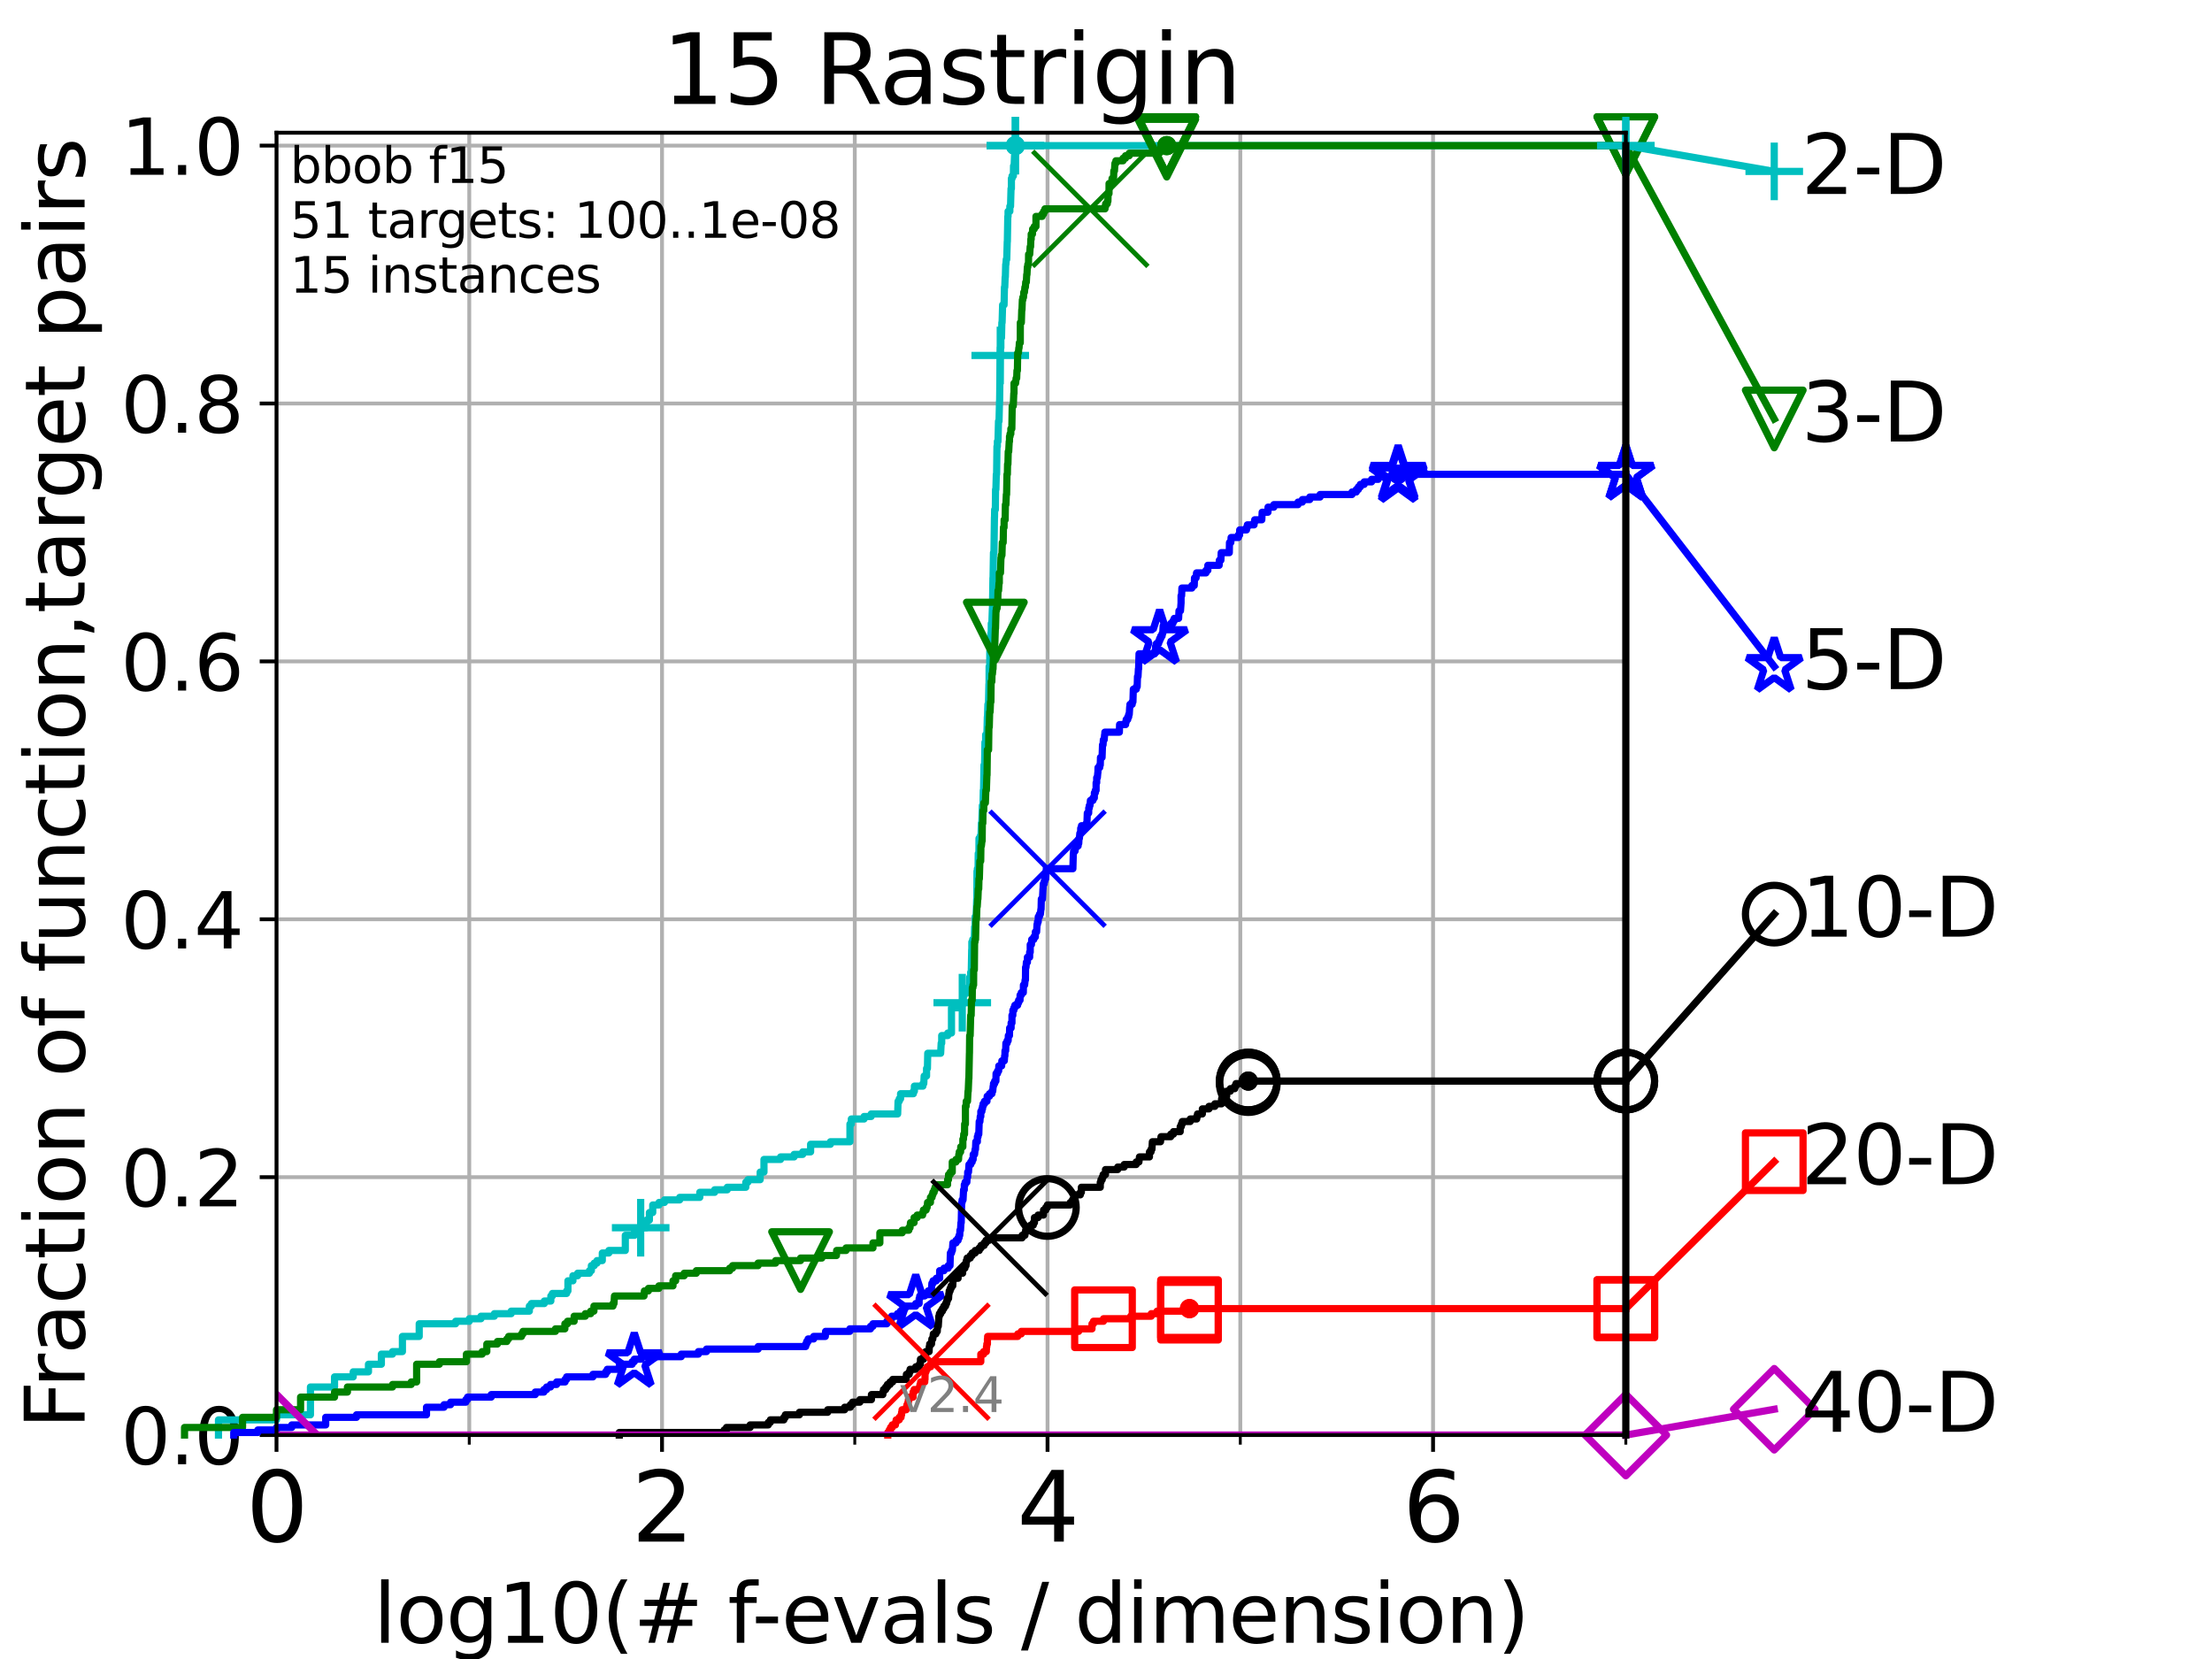<?xml version="1.0" encoding="utf-8" standalone="no"?>
<!DOCTYPE svg PUBLIC "-//W3C//DTD SVG 1.1//EN"
  "http://www.w3.org/Graphics/SVG/1.1/DTD/svg11.dtd">
<svg height="345.6pt" version="1.1" viewBox="0 0 460.8 345.6" width="460.8pt" xmlns="http://www.w3.org/2000/svg" xmlns:xlink="http://www.w3.org/1999/xlink">
 <defs>
  <style type="text/css">*{stroke-linecap:butt;stroke-linejoin:round;}</style>
 </defs>
 <g id="figure_1">
  <g id="patch_1">
   <path d="M 0 345.6 
L 460.8 345.6 
L 460.8 0 
L 0 0 
z
" style="fill:#ffffff;"/>
  </g>
  <g id="axes_1">
   <g id="patch_2">
    <path d="M 57.6 298.944 
L 338.688 298.944 
L 338.688 27.648 
L 57.6 27.648 
z
" style="fill:#ffffff;"/>
   </g>
   <g id="matplotlib.axis_1">
    <g id="xtick_1">
     <g id="line2d_1">
      <path clip-path="url(#p9d41bc6403)" d="M 57.6 298.944 
L 57.6 27.648 
" style="fill:none;stroke:#b0b0b0;stroke-linecap:square;stroke-width:0.8;"/>
     </g>
     <g id="line2d_2">
      <defs>
       <path d="M 0 0 
L 0 3.5 
" id="mddc0ad7dc0" style="stroke:#000000;stroke-width:0.8;"/>
      </defs>
      <g>
       <use style="stroke:#000000;stroke-width:0.8;" x="57.6" xlink:href="#mddc0ad7dc0" y="298.944"/>
      </g>
     </g>
     <g id="text_1">
      <!-- 0 -->
      <g transform="translate(51.237 321.141)scale(0.2 -0.2)">
       <defs>
        <path d="M 2034 4250 
Q 1547 4250 1301 3770 
Q 1056 3291 1056 2328 
Q 1056 1369 1301 889 
Q 1547 409 2034 409 
Q 2525 409 2770 889 
Q 3016 1369 3016 2328 
Q 3016 3291 2770 3770 
Q 2525 4250 2034 4250 
z
M 2034 4750 
Q 2819 4750 3233 4129 
Q 3647 3509 3647 2328 
Q 3647 1150 3233 529 
Q 2819 -91 2034 -91 
Q 1250 -91 836 529 
Q 422 1150 422 2328 
Q 422 3509 836 4129 
Q 1250 4750 2034 4750 
z
" id="DejaVuSans-30" transform="scale(0.016)"/>
       </defs>
       <use xlink:href="#DejaVuSans-30"/>
      </g>
     </g>
    </g>
    <g id="xtick_2">
     <g id="line2d_3">
      <path clip-path="url(#p9d41bc6403)" d="M 137.911 298.944 
L 137.911 27.648 
" style="fill:none;stroke:#b0b0b0;stroke-linecap:square;stroke-width:0.8;"/>
     </g>
     <g id="line2d_4">
      <g>
       <use style="stroke:#000000;stroke-width:0.8;" x="137.911" xlink:href="#mddc0ad7dc0" y="298.944"/>
      </g>
     </g>
     <g id="text_2">
      <!-- 2 -->
      <g transform="translate(131.548 321.141)scale(0.2 -0.2)">
       <defs>
        <path d="M 1228 531 
L 3431 531 
L 3431 0 
L 469 0 
L 469 531 
Q 828 903 1448 1529 
Q 2069 2156 2228 2338 
Q 2531 2678 2651 2914 
Q 2772 3150 2772 3378 
Q 2772 3750 2511 3984 
Q 2250 4219 1831 4219 
Q 1534 4219 1204 4116 
Q 875 4013 500 3803 
L 500 4441 
Q 881 4594 1212 4672 
Q 1544 4750 1819 4750 
Q 2544 4750 2975 4387 
Q 3406 4025 3406 3419 
Q 3406 3131 3298 2873 
Q 3191 2616 2906 2266 
Q 2828 2175 2409 1742 
Q 1991 1309 1228 531 
z
" id="DejaVuSans-32" transform="scale(0.016)"/>
       </defs>
       <use xlink:href="#DejaVuSans-32"/>
      </g>
     </g>
    </g>
    <g id="xtick_3">
     <g id="line2d_5">
      <path clip-path="url(#p9d41bc6403)" d="M 218.222 298.944 
L 218.222 27.648 
" style="fill:none;stroke:#b0b0b0;stroke-linecap:square;stroke-width:0.8;"/>
     </g>
     <g id="line2d_6">
      <g>
       <use style="stroke:#000000;stroke-width:0.8;" x="218.222" xlink:href="#mddc0ad7dc0" y="298.944"/>
      </g>
     </g>
     <g id="text_3">
      <!-- 4 -->
      <g transform="translate(211.859 321.141)scale(0.2 -0.2)">
       <defs>
        <path d="M 2419 4116 
L 825 1625 
L 2419 1625 
L 2419 4116 
z
M 2253 4666 
L 3047 4666 
L 3047 1625 
L 3713 1625 
L 3713 1100 
L 3047 1100 
L 3047 0 
L 2419 0 
L 2419 1100 
L 313 1100 
L 313 1709 
L 2253 4666 
z
" id="DejaVuSans-34" transform="scale(0.016)"/>
       </defs>
       <use xlink:href="#DejaVuSans-34"/>
      </g>
     </g>
    </g>
    <g id="xtick_4">
     <g id="line2d_7">
      <path clip-path="url(#p9d41bc6403)" d="M 298.533 298.944 
L 298.533 27.648 
" style="fill:none;stroke:#b0b0b0;stroke-linecap:square;stroke-width:0.8;"/>
     </g>
     <g id="line2d_8">
      <g>
       <use style="stroke:#000000;stroke-width:0.8;" x="298.533" xlink:href="#mddc0ad7dc0" y="298.944"/>
      </g>
     </g>
     <g id="text_4">
      <!-- 6 -->
      <g transform="translate(292.17 321.141)scale(0.2 -0.2)">
       <defs>
        <path d="M 2113 2584 
Q 1688 2584 1439 2293 
Q 1191 2003 1191 1497 
Q 1191 994 1439 701 
Q 1688 409 2113 409 
Q 2538 409 2786 701 
Q 3034 994 3034 1497 
Q 3034 2003 2786 2293 
Q 2538 2584 2113 2584 
z
M 3366 4563 
L 3366 3988 
Q 3128 4100 2886 4159 
Q 2644 4219 2406 4219 
Q 1781 4219 1451 3797 
Q 1122 3375 1075 2522 
Q 1259 2794 1537 2939 
Q 1816 3084 2150 3084 
Q 2853 3084 3261 2657 
Q 3669 2231 3669 1497 
Q 3669 778 3244 343 
Q 2819 -91 2113 -91 
Q 1303 -91 875 529 
Q 447 1150 447 2328 
Q 447 3434 972 4092 
Q 1497 4750 2381 4750 
Q 2619 4750 2861 4703 
Q 3103 4656 3366 4563 
z
" id="DejaVuSans-36" transform="scale(0.016)"/>
       </defs>
       <use xlink:href="#DejaVuSans-36"/>
      </g>
     </g>
    </g>
    <g id="xtick_5">
     <g id="line2d_9">
      <path clip-path="url(#p9d41bc6403)" d="M 97.755 298.944 
L 97.755 27.648 
" style="fill:none;stroke:#b0b0b0;stroke-linecap:square;stroke-width:0.8;"/>
     </g>
     <g id="line2d_10">
      <defs>
       <path d="M 0 0 
L 0 2 
" id="m9580bc56cb" style="stroke:#000000;stroke-width:0.6;"/>
      </defs>
      <g>
       <use style="stroke:#000000;stroke-width:0.6;" x="97.755" xlink:href="#m9580bc56cb" y="298.944"/>
      </g>
     </g>
    </g>
    <g id="xtick_6">
     <g id="line2d_11">
      <path clip-path="url(#p9d41bc6403)" d="M 178.066 298.944 
L 178.066 27.648 
" style="fill:none;stroke:#b0b0b0;stroke-linecap:square;stroke-width:0.8;"/>
     </g>
     <g id="line2d_12">
      <g>
       <use style="stroke:#000000;stroke-width:0.6;" x="178.066" xlink:href="#m9580bc56cb" y="298.944"/>
      </g>
     </g>
    </g>
    <g id="xtick_7">
     <g id="line2d_13">
      <path clip-path="url(#p9d41bc6403)" d="M 258.377 298.944 
L 258.377 27.648 
" style="fill:none;stroke:#b0b0b0;stroke-linecap:square;stroke-width:0.8;"/>
     </g>
     <g id="line2d_14">
      <g>
       <use style="stroke:#000000;stroke-width:0.6;" x="258.377" xlink:href="#m9580bc56cb" y="298.944"/>
      </g>
     </g>
    </g>
    <g id="xtick_8">
     <g id="line2d_15">
      <path clip-path="url(#p9d41bc6403)" d="M 338.688 298.944 
L 338.688 27.648 
" style="fill:none;stroke:#b0b0b0;stroke-linecap:square;stroke-width:0.8;"/>
     </g>
     <g id="line2d_16">
      <g>
       <use style="stroke:#000000;stroke-width:0.6;" x="338.688" xlink:href="#m9580bc56cb" y="298.944"/>
      </g>
     </g>
    </g>
    <g id="text_5">
     <!-- log10(# f-evals / dimension) -->
     <g transform="translate(77.764 342.218)scale(0.17 -0.17)">
      <defs>
       <path d="M 603 4863 
L 1178 4863 
L 1178 0 
L 603 0 
L 603 4863 
z
" id="DejaVuSans-6c" transform="scale(0.016)"/>
       <path d="M 1959 3097 
Q 1497 3097 1228 2736 
Q 959 2375 959 1747 
Q 959 1119 1226 758 
Q 1494 397 1959 397 
Q 2419 397 2687 759 
Q 2956 1122 2956 1747 
Q 2956 2369 2687 2733 
Q 2419 3097 1959 3097 
z
M 1959 3584 
Q 2709 3584 3137 3096 
Q 3566 2609 3566 1747 
Q 3566 888 3137 398 
Q 2709 -91 1959 -91 
Q 1206 -91 779 398 
Q 353 888 353 1747 
Q 353 2609 779 3096 
Q 1206 3584 1959 3584 
z
" id="DejaVuSans-6f" transform="scale(0.016)"/>
       <path d="M 2906 1791 
Q 2906 2416 2648 2759 
Q 2391 3103 1925 3103 
Q 1463 3103 1205 2759 
Q 947 2416 947 1791 
Q 947 1169 1205 825 
Q 1463 481 1925 481 
Q 2391 481 2648 825 
Q 2906 1169 2906 1791 
z
M 3481 434 
Q 3481 -459 3084 -895 
Q 2688 -1331 1869 -1331 
Q 1566 -1331 1297 -1286 
Q 1028 -1241 775 -1147 
L 775 -588 
Q 1028 -725 1275 -790 
Q 1522 -856 1778 -856 
Q 2344 -856 2625 -561 
Q 2906 -266 2906 331 
L 2906 616 
Q 2728 306 2450 153 
Q 2172 0 1784 0 
Q 1141 0 747 490 
Q 353 981 353 1791 
Q 353 2603 747 3093 
Q 1141 3584 1784 3584 
Q 2172 3584 2450 3431 
Q 2728 3278 2906 2969 
L 2906 3500 
L 3481 3500 
L 3481 434 
z
" id="DejaVuSans-67" transform="scale(0.016)"/>
       <path d="M 794 531 
L 1825 531 
L 1825 4091 
L 703 3866 
L 703 4441 
L 1819 4666 
L 2450 4666 
L 2450 531 
L 3481 531 
L 3481 0 
L 794 0 
L 794 531 
z
" id="DejaVuSans-31" transform="scale(0.016)"/>
       <path d="M 1984 4856 
Q 1566 4138 1362 3434 
Q 1159 2731 1159 2009 
Q 1159 1288 1364 580 
Q 1569 -128 1984 -844 
L 1484 -844 
Q 1016 -109 783 600 
Q 550 1309 550 2009 
Q 550 2706 781 3412 
Q 1013 4119 1484 4856 
L 1984 4856 
z
" id="DejaVuSans-28" transform="scale(0.016)"/>
       <path d="M 3272 2816 
L 2363 2816 
L 2100 1772 
L 3016 1772 
L 3272 2816 
z
M 2803 4594 
L 2478 3297 
L 3391 3297 
L 3719 4594 
L 4219 4594 
L 3897 3297 
L 4872 3297 
L 4872 2816 
L 3775 2816 
L 3519 1772 
L 4513 1772 
L 4513 1294 
L 3397 1294 
L 3072 0 
L 2572 0 
L 2894 1294 
L 1978 1294 
L 1656 0 
L 1153 0 
L 1478 1294 
L 494 1294 
L 494 1772 
L 1594 1772 
L 1856 2816 
L 850 2816 
L 850 3297 
L 1978 3297 
L 2297 4594 
L 2803 4594 
z
" id="DejaVuSans-23" transform="scale(0.016)"/>
       <path id="DejaVuSans-20" transform="scale(0.016)"/>
       <path d="M 2375 4863 
L 2375 4384 
L 1825 4384 
Q 1516 4384 1395 4259 
Q 1275 4134 1275 3809 
L 1275 3500 
L 2222 3500 
L 2222 3053 
L 1275 3053 
L 1275 0 
L 697 0 
L 697 3053 
L 147 3053 
L 147 3500 
L 697 3500 
L 697 3744 
Q 697 4328 969 4595 
Q 1241 4863 1831 4863 
L 2375 4863 
z
" id="DejaVuSans-66" transform="scale(0.016)"/>
       <path d="M 313 2009 
L 1997 2009 
L 1997 1497 
L 313 1497 
L 313 2009 
z
" id="DejaVuSans-2d" transform="scale(0.016)"/>
       <path d="M 3597 1894 
L 3597 1613 
L 953 1613 
Q 991 1019 1311 708 
Q 1631 397 2203 397 
Q 2534 397 2845 478 
Q 3156 559 3463 722 
L 3463 178 
Q 3153 47 2828 -22 
Q 2503 -91 2169 -91 
Q 1331 -91 842 396 
Q 353 884 353 1716 
Q 353 2575 817 3079 
Q 1281 3584 2069 3584 
Q 2775 3584 3186 3129 
Q 3597 2675 3597 1894 
z
M 3022 2063 
Q 3016 2534 2758 2815 
Q 2500 3097 2075 3097 
Q 1594 3097 1305 2825 
Q 1016 2553 972 2059 
L 3022 2063 
z
" id="DejaVuSans-65" transform="scale(0.016)"/>
       <path d="M 191 3500 
L 800 3500 
L 1894 563 
L 2988 3500 
L 3597 3500 
L 2284 0 
L 1503 0 
L 191 3500 
z
" id="DejaVuSans-76" transform="scale(0.016)"/>
       <path d="M 2194 1759 
Q 1497 1759 1228 1600 
Q 959 1441 959 1056 
Q 959 750 1161 570 
Q 1363 391 1709 391 
Q 2188 391 2477 730 
Q 2766 1069 2766 1631 
L 2766 1759 
L 2194 1759 
z
M 3341 1997 
L 3341 0 
L 2766 0 
L 2766 531 
Q 2569 213 2275 61 
Q 1981 -91 1556 -91 
Q 1019 -91 701 211 
Q 384 513 384 1019 
Q 384 1609 779 1909 
Q 1175 2209 1959 2209 
L 2766 2209 
L 2766 2266 
Q 2766 2663 2505 2880 
Q 2244 3097 1772 3097 
Q 1472 3097 1187 3025 
Q 903 2953 641 2809 
L 641 3341 
Q 956 3463 1253 3523 
Q 1550 3584 1831 3584 
Q 2591 3584 2966 3190 
Q 3341 2797 3341 1997 
z
" id="DejaVuSans-61" transform="scale(0.016)"/>
       <path d="M 2834 3397 
L 2834 2853 
Q 2591 2978 2328 3040 
Q 2066 3103 1784 3103 
Q 1356 3103 1142 2972 
Q 928 2841 928 2578 
Q 928 2378 1081 2264 
Q 1234 2150 1697 2047 
L 1894 2003 
Q 2506 1872 2764 1633 
Q 3022 1394 3022 966 
Q 3022 478 2636 193 
Q 2250 -91 1575 -91 
Q 1294 -91 989 -36 
Q 684 19 347 128 
L 347 722 
Q 666 556 975 473 
Q 1284 391 1588 391 
Q 1994 391 2212 530 
Q 2431 669 2431 922 
Q 2431 1156 2273 1281 
Q 2116 1406 1581 1522 
L 1381 1569 
Q 847 1681 609 1914 
Q 372 2147 372 2553 
Q 372 3047 722 3315 
Q 1072 3584 1716 3584 
Q 2034 3584 2315 3537 
Q 2597 3491 2834 3397 
z
" id="DejaVuSans-73" transform="scale(0.016)"/>
       <path d="M 1625 4666 
L 2156 4666 
L 531 -594 
L 0 -594 
L 1625 4666 
z
" id="DejaVuSans-2f" transform="scale(0.016)"/>
       <path d="M 2906 2969 
L 2906 4863 
L 3481 4863 
L 3481 0 
L 2906 0 
L 2906 525 
Q 2725 213 2448 61 
Q 2172 -91 1784 -91 
Q 1150 -91 751 415 
Q 353 922 353 1747 
Q 353 2572 751 3078 
Q 1150 3584 1784 3584 
Q 2172 3584 2448 3432 
Q 2725 3281 2906 2969 
z
M 947 1747 
Q 947 1113 1208 752 
Q 1469 391 1925 391 
Q 2381 391 2643 752 
Q 2906 1113 2906 1747 
Q 2906 2381 2643 2742 
Q 2381 3103 1925 3103 
Q 1469 3103 1208 2742 
Q 947 2381 947 1747 
z
" id="DejaVuSans-64" transform="scale(0.016)"/>
       <path d="M 603 3500 
L 1178 3500 
L 1178 0 
L 603 0 
L 603 3500 
z
M 603 4863 
L 1178 4863 
L 1178 4134 
L 603 4134 
L 603 4863 
z
" id="DejaVuSans-69" transform="scale(0.016)"/>
       <path d="M 3328 2828 
Q 3544 3216 3844 3400 
Q 4144 3584 4550 3584 
Q 5097 3584 5394 3201 
Q 5691 2819 5691 2113 
L 5691 0 
L 5113 0 
L 5113 2094 
Q 5113 2597 4934 2840 
Q 4756 3084 4391 3084 
Q 3944 3084 3684 2787 
Q 3425 2491 3425 1978 
L 3425 0 
L 2847 0 
L 2847 2094 
Q 2847 2600 2669 2842 
Q 2491 3084 2119 3084 
Q 1678 3084 1418 2786 
Q 1159 2488 1159 1978 
L 1159 0 
L 581 0 
L 581 3500 
L 1159 3500 
L 1159 2956 
Q 1356 3278 1631 3431 
Q 1906 3584 2284 3584 
Q 2666 3584 2933 3390 
Q 3200 3197 3328 2828 
z
" id="DejaVuSans-6d" transform="scale(0.016)"/>
       <path d="M 3513 2113 
L 3513 0 
L 2938 0 
L 2938 2094 
Q 2938 2591 2744 2837 
Q 2550 3084 2163 3084 
Q 1697 3084 1428 2787 
Q 1159 2491 1159 1978 
L 1159 0 
L 581 0 
L 581 3500 
L 1159 3500 
L 1159 2956 
Q 1366 3272 1645 3428 
Q 1925 3584 2291 3584 
Q 2894 3584 3203 3211 
Q 3513 2838 3513 2113 
z
" id="DejaVuSans-6e" transform="scale(0.016)"/>
       <path d="M 513 4856 
L 1013 4856 
Q 1481 4119 1714 3412 
Q 1947 2706 1947 2009 
Q 1947 1309 1714 600 
Q 1481 -109 1013 -844 
L 513 -844 
Q 928 -128 1133 580 
Q 1338 1288 1338 2009 
Q 1338 2731 1133 3434 
Q 928 4138 513 4856 
z
" id="DejaVuSans-29" transform="scale(0.016)"/>
      </defs>
      <use xlink:href="#DejaVuSans-6c"/>
      <use x="27.783" xlink:href="#DejaVuSans-6f"/>
      <use x="88.965" xlink:href="#DejaVuSans-67"/>
      <use x="152.441" xlink:href="#DejaVuSans-31"/>
      <use x="216.064" xlink:href="#DejaVuSans-30"/>
      <use x="279.688" xlink:href="#DejaVuSans-28"/>
      <use x="318.701" xlink:href="#DejaVuSans-23"/>
      <use x="402.49" xlink:href="#DejaVuSans-20"/>
      <use x="434.277" xlink:href="#DejaVuSans-66"/>
      <use x="463.982" xlink:href="#DejaVuSans-2d"/>
      <use x="500.066" xlink:href="#DejaVuSans-65"/>
      <use x="561.59" xlink:href="#DejaVuSans-76"/>
      <use x="620.77" xlink:href="#DejaVuSans-61"/>
      <use x="682.049" xlink:href="#DejaVuSans-6c"/>
      <use x="709.832" xlink:href="#DejaVuSans-73"/>
      <use x="761.932" xlink:href="#DejaVuSans-20"/>
      <use x="793.719" xlink:href="#DejaVuSans-2f"/>
      <use x="827.41" xlink:href="#DejaVuSans-20"/>
      <use x="859.197" xlink:href="#DejaVuSans-64"/>
      <use x="922.674" xlink:href="#DejaVuSans-69"/>
      <use x="950.457" xlink:href="#DejaVuSans-6d"/>
      <use x="1047.869" xlink:href="#DejaVuSans-65"/>
      <use x="1109.393" xlink:href="#DejaVuSans-6e"/>
      <use x="1172.771" xlink:href="#DejaVuSans-73"/>
      <use x="1224.871" xlink:href="#DejaVuSans-69"/>
      <use x="1252.654" xlink:href="#DejaVuSans-6f"/>
      <use x="1313.836" xlink:href="#DejaVuSans-6e"/>
      <use x="1377.215" xlink:href="#DejaVuSans-29"/>
     </g>
    </g>
   </g>
   <g id="matplotlib.axis_2">
    <g id="ytick_1">
     <g id="line2d_17">
      <path clip-path="url(#p9d41bc6403)" d="M 57.6 298.944 
L 338.688 298.944 
" style="fill:none;stroke:#b0b0b0;stroke-linecap:square;stroke-width:0.8;"/>
     </g>
     <g id="line2d_18">
      <defs>
       <path d="M 0 0 
L -3.5 0 
" id="md2d7fa9758" style="stroke:#000000;stroke-width:0.8;"/>
      </defs>
      <g>
       <use style="stroke:#000000;stroke-width:0.8;" x="57.6" xlink:href="#md2d7fa9758" y="298.944"/>
      </g>
     </g>
     <g id="text_6">
      <!-- 0.0 -->
      <g transform="translate(25.155 305.023)scale(0.16 -0.16)">
       <defs>
        <path d="M 684 794 
L 1344 794 
L 1344 0 
L 684 0 
L 684 794 
z
" id="DejaVuSans-2e" transform="scale(0.016)"/>
       </defs>
       <use xlink:href="#DejaVuSans-30"/>
       <use x="63.623" xlink:href="#DejaVuSans-2e"/>
       <use x="95.41" xlink:href="#DejaVuSans-30"/>
      </g>
     </g>
    </g>
    <g id="ytick_2">
     <g id="line2d_19">
      <path clip-path="url(#p9d41bc6403)" d="M 57.6 245.222 
L 338.688 245.222 
" style="fill:none;stroke:#b0b0b0;stroke-linecap:square;stroke-width:0.8;"/>
     </g>
     <g id="line2d_20">
      <g>
       <use style="stroke:#000000;stroke-width:0.8;" x="57.6" xlink:href="#md2d7fa9758" y="245.222"/>
      </g>
     </g>
     <g id="text_7">
      <!-- 0.2 -->
      <g transform="translate(25.155 251.301)scale(0.16 -0.16)">
       <use xlink:href="#DejaVuSans-30"/>
       <use x="63.623" xlink:href="#DejaVuSans-2e"/>
       <use x="95.41" xlink:href="#DejaVuSans-32"/>
      </g>
     </g>
    </g>
    <g id="ytick_3">
     <g id="line2d_21">
      <path clip-path="url(#p9d41bc6403)" d="M 57.6 191.5 
L 338.688 191.5 
" style="fill:none;stroke:#b0b0b0;stroke-linecap:square;stroke-width:0.8;"/>
     </g>
     <g id="line2d_22">
      <g>
       <use style="stroke:#000000;stroke-width:0.8;" x="57.6" xlink:href="#md2d7fa9758" y="191.5"/>
      </g>
     </g>
     <g id="text_8">
      <!-- 0.4 -->
      <g transform="translate(25.155 197.579)scale(0.16 -0.16)">
       <use xlink:href="#DejaVuSans-30"/>
       <use x="63.623" xlink:href="#DejaVuSans-2e"/>
       <use x="95.41" xlink:href="#DejaVuSans-34"/>
      </g>
     </g>
    </g>
    <g id="ytick_4">
     <g id="line2d_23">
      <path clip-path="url(#p9d41bc6403)" d="M 57.6 137.778 
L 338.688 137.778 
" style="fill:none;stroke:#b0b0b0;stroke-linecap:square;stroke-width:0.8;"/>
     </g>
     <g id="line2d_24">
      <g>
       <use style="stroke:#000000;stroke-width:0.8;" x="57.6" xlink:href="#md2d7fa9758" y="137.778"/>
      </g>
     </g>
     <g id="text_9">
      <!-- 0.6 -->
      <g transform="translate(25.155 143.857)scale(0.16 -0.16)">
       <use xlink:href="#DejaVuSans-30"/>
       <use x="63.623" xlink:href="#DejaVuSans-2e"/>
       <use x="95.41" xlink:href="#DejaVuSans-36"/>
      </g>
     </g>
    </g>
    <g id="ytick_5">
     <g id="line2d_25">
      <path clip-path="url(#p9d41bc6403)" d="M 57.6 84.056 
L 338.688 84.056 
" style="fill:none;stroke:#b0b0b0;stroke-linecap:square;stroke-width:0.8;"/>
     </g>
     <g id="line2d_26">
      <g>
       <use style="stroke:#000000;stroke-width:0.8;" x="57.6" xlink:href="#md2d7fa9758" y="84.056"/>
      </g>
     </g>
     <g id="text_10">
      <!-- 0.8 -->
      <g transform="translate(25.155 90.135)scale(0.16 -0.16)">
       <defs>
        <path d="M 2034 2216 
Q 1584 2216 1326 1975 
Q 1069 1734 1069 1313 
Q 1069 891 1326 650 
Q 1584 409 2034 409 
Q 2484 409 2743 651 
Q 3003 894 3003 1313 
Q 3003 1734 2745 1975 
Q 2488 2216 2034 2216 
z
M 1403 2484 
Q 997 2584 770 2862 
Q 544 3141 544 3541 
Q 544 4100 942 4425 
Q 1341 4750 2034 4750 
Q 2731 4750 3128 4425 
Q 3525 4100 3525 3541 
Q 3525 3141 3298 2862 
Q 3072 2584 2669 2484 
Q 3125 2378 3379 2068 
Q 3634 1759 3634 1313 
Q 3634 634 3220 271 
Q 2806 -91 2034 -91 
Q 1263 -91 848 271 
Q 434 634 434 1313 
Q 434 1759 690 2068 
Q 947 2378 1403 2484 
z
M 1172 3481 
Q 1172 3119 1398 2916 
Q 1625 2713 2034 2713 
Q 2441 2713 2670 2916 
Q 2900 3119 2900 3481 
Q 2900 3844 2670 4047 
Q 2441 4250 2034 4250 
Q 1625 4250 1398 4047 
Q 1172 3844 1172 3481 
z
" id="DejaVuSans-38" transform="scale(0.016)"/>
       </defs>
       <use xlink:href="#DejaVuSans-30"/>
       <use x="63.623" xlink:href="#DejaVuSans-2e"/>
       <use x="95.41" xlink:href="#DejaVuSans-38"/>
      </g>
     </g>
    </g>
    <g id="ytick_6">
     <g id="line2d_27">
      <path clip-path="url(#p9d41bc6403)" d="M 57.6 30.334 
L 338.688 30.334 
" style="fill:none;stroke:#b0b0b0;stroke-linecap:square;stroke-width:0.8;"/>
     </g>
     <g id="line2d_28">
      <g>
       <use style="stroke:#000000;stroke-width:0.8;" x="57.6" xlink:href="#md2d7fa9758" y="30.334"/>
      </g>
     </g>
     <g id="text_11">
      <!-- 1.0 -->
      <g transform="translate(25.155 36.413)scale(0.16 -0.16)">
       <use xlink:href="#DejaVuSans-31"/>
       <use x="63.623" xlink:href="#DejaVuSans-2e"/>
       <use x="95.41" xlink:href="#DejaVuSans-30"/>
      </g>
     </g>
    </g>
    <g id="text_12">
     <!-- Fraction of function,target pairs -->
     <g transform="translate(17.62 297.681)rotate(-90)scale(0.17 -0.17)">
      <defs>
       <path d="M 628 4666 
L 3309 4666 
L 3309 4134 
L 1259 4134 
L 1259 2759 
L 3109 2759 
L 3109 2228 
L 1259 2228 
L 1259 0 
L 628 0 
L 628 4666 
z
" id="DejaVuSans-46" transform="scale(0.016)"/>
       <path d="M 2631 2963 
Q 2534 3019 2420 3045 
Q 2306 3072 2169 3072 
Q 1681 3072 1420 2755 
Q 1159 2438 1159 1844 
L 1159 0 
L 581 0 
L 581 3500 
L 1159 3500 
L 1159 2956 
Q 1341 3275 1631 3429 
Q 1922 3584 2338 3584 
Q 2397 3584 2469 3576 
Q 2541 3569 2628 3553 
L 2631 2963 
z
" id="DejaVuSans-72" transform="scale(0.016)"/>
       <path d="M 3122 3366 
L 3122 2828 
Q 2878 2963 2633 3030 
Q 2388 3097 2138 3097 
Q 1578 3097 1268 2742 
Q 959 2388 959 1747 
Q 959 1106 1268 751 
Q 1578 397 2138 397 
Q 2388 397 2633 464 
Q 2878 531 3122 666 
L 3122 134 
Q 2881 22 2623 -34 
Q 2366 -91 2075 -91 
Q 1284 -91 818 406 
Q 353 903 353 1747 
Q 353 2603 823 3093 
Q 1294 3584 2113 3584 
Q 2378 3584 2631 3529 
Q 2884 3475 3122 3366 
z
" id="DejaVuSans-63" transform="scale(0.016)"/>
       <path d="M 1172 4494 
L 1172 3500 
L 2356 3500 
L 2356 3053 
L 1172 3053 
L 1172 1153 
Q 1172 725 1289 603 
Q 1406 481 1766 481 
L 2356 481 
L 2356 0 
L 1766 0 
Q 1100 0 847 248 
Q 594 497 594 1153 
L 594 3053 
L 172 3053 
L 172 3500 
L 594 3500 
L 594 4494 
L 1172 4494 
z
" id="DejaVuSans-74" transform="scale(0.016)"/>
       <path d="M 544 1381 
L 544 3500 
L 1119 3500 
L 1119 1403 
Q 1119 906 1312 657 
Q 1506 409 1894 409 
Q 2359 409 2629 706 
Q 2900 1003 2900 1516 
L 2900 3500 
L 3475 3500 
L 3475 0 
L 2900 0 
L 2900 538 
Q 2691 219 2414 64 
Q 2138 -91 1772 -91 
Q 1169 -91 856 284 
Q 544 659 544 1381 
z
M 1991 3584 
L 1991 3584 
z
" id="DejaVuSans-75" transform="scale(0.016)"/>
       <path d="M 750 794 
L 1409 794 
L 1409 256 
L 897 -744 
L 494 -744 
L 750 256 
L 750 794 
z
" id="DejaVuSans-2c" transform="scale(0.016)"/>
       <path d="M 1159 525 
L 1159 -1331 
L 581 -1331 
L 581 3500 
L 1159 3500 
L 1159 2969 
Q 1341 3281 1617 3432 
Q 1894 3584 2278 3584 
Q 2916 3584 3314 3078 
Q 3713 2572 3713 1747 
Q 3713 922 3314 415 
Q 2916 -91 2278 -91 
Q 1894 -91 1617 61 
Q 1341 213 1159 525 
z
M 3116 1747 
Q 3116 2381 2855 2742 
Q 2594 3103 2138 3103 
Q 1681 3103 1420 2742 
Q 1159 2381 1159 1747 
Q 1159 1113 1420 752 
Q 1681 391 2138 391 
Q 2594 391 2855 752 
Q 3116 1113 3116 1747 
z
" id="DejaVuSans-70" transform="scale(0.016)"/>
      </defs>
      <use xlink:href="#DejaVuSans-46"/>
      <use x="50.27" xlink:href="#DejaVuSans-72"/>
      <use x="91.383" xlink:href="#DejaVuSans-61"/>
      <use x="152.662" xlink:href="#DejaVuSans-63"/>
      <use x="207.643" xlink:href="#DejaVuSans-74"/>
      <use x="246.852" xlink:href="#DejaVuSans-69"/>
      <use x="274.635" xlink:href="#DejaVuSans-6f"/>
      <use x="335.816" xlink:href="#DejaVuSans-6e"/>
      <use x="399.195" xlink:href="#DejaVuSans-20"/>
      <use x="430.982" xlink:href="#DejaVuSans-6f"/>
      <use x="492.164" xlink:href="#DejaVuSans-66"/>
      <use x="527.369" xlink:href="#DejaVuSans-20"/>
      <use x="559.156" xlink:href="#DejaVuSans-66"/>
      <use x="594.361" xlink:href="#DejaVuSans-75"/>
      <use x="657.74" xlink:href="#DejaVuSans-6e"/>
      <use x="721.119" xlink:href="#DejaVuSans-63"/>
      <use x="776.1" xlink:href="#DejaVuSans-74"/>
      <use x="815.309" xlink:href="#DejaVuSans-69"/>
      <use x="843.092" xlink:href="#DejaVuSans-6f"/>
      <use x="904.273" xlink:href="#DejaVuSans-6e"/>
      <use x="967.652" xlink:href="#DejaVuSans-2c"/>
      <use x="999.439" xlink:href="#DejaVuSans-74"/>
      <use x="1038.648" xlink:href="#DejaVuSans-61"/>
      <use x="1099.928" xlink:href="#DejaVuSans-72"/>
      <use x="1139.291" xlink:href="#DejaVuSans-67"/>
      <use x="1202.768" xlink:href="#DejaVuSans-65"/>
      <use x="1264.291" xlink:href="#DejaVuSans-74"/>
      <use x="1303.5" xlink:href="#DejaVuSans-20"/>
      <use x="1335.287" xlink:href="#DejaVuSans-70"/>
      <use x="1398.764" xlink:href="#DejaVuSans-61"/>
      <use x="1460.043" xlink:href="#DejaVuSans-69"/>
      <use x="1487.826" xlink:href="#DejaVuSans-72"/>
      <use x="1528.939" xlink:href="#DejaVuSans-73"/>
     </g>
    </g>
   </g>
   <g id="line2d_29">
    <defs>
     <path d="M 0 1.5 
C 0.398 1.5 0.779 1.342 1.061 1.061 
C 1.342 0.779 1.5 0.398 1.5 0 
C 1.5 -0.398 1.342 -0.779 1.061 -1.061 
C 0.779 -1.342 0.398 -1.5 0 -1.5 
C -0.398 -1.5 -0.779 -1.342 -1.061 -1.061 
C -1.342 -0.779 -1.5 -0.398 -1.5 0 
C -1.5 0.398 -1.342 0.779 -1.061 1.061 
C -0.779 1.342 -0.398 1.5 0 1.5 
z
" id="md58b00c1a1" style="stroke:#00bfbf;"/>
    </defs>
    <g>
     <use style="fill:#00bfbf;stroke:#00bfbf;" x="211.517" xlink:href="#md58b00c1a1" y="30.334"/>
     <use style="fill:#00bfbf;stroke:#00bfbf;" x="211.517" xlink:href="#md58b00c1a1" y="30.334"/>
    </g>
   </g>
   <g id="line2d_30">
    <path d="M 45.512 298.944 
L 45.512 295.784 
L 57.6 295.784 
L 57.6 294.731 
L 64.671 294.731 
L 64.671 288.937 
L 69.688 288.937 
L 69.688 286.83 
L 73.579 286.83 
L 73.579 285.777 
L 76.759 285.777 
L 76.759 284.197 
L 79.447 284.197 
L 79.447 282.09 
L 81.776 282.09 
L 81.776 281.563 
L 83.83 281.563 
L 83.83 278.403 
L 87.33 278.403 
L 87.33 275.77 
L 94.921 275.77 
L 94.921 275.243 
L 97.755 275.243 
L 97.755 274.716 
L 100.193 274.716 
L 100.193 274.19 
L 102.989 274.19 
L 102.989 273.663 
L 106.489 273.663 
L 106.489 273.136 
L 110.274 273.136 
L 110.274 272.083 
L 110.694 272.083 
L 110.694 271.556 
L 113.383 271.556 
L 113.383 271.03 
L 114.751 271.03 
L 114.751 269.976 
L 115.077 269.976 
L 115.077 269.45 
L 118.04 269.45 
L 118.04 268.923 
L 118.31 268.923 
L 118.31 266.816 
L 119.352 266.816 
L 119.352 265.763 
L 120.335 265.763 
L 120.335 265.236 
L 122.782 265.236 
L 122.782 264.709 
L 123.193 264.709 
L 123.193 263.656 
L 123.791 263.656 
L 123.791 263.129 
L 124.369 263.129 
L 124.369 262.603 
L 125.471 262.603 
L 125.471 261.023 
L 126.839 261.023 
L 126.839 260.496 
L 130.264 260.496 
L 130.264 257.336 
L 132.182 257.336 
L 132.182 256.282 
L 133.466 256.282 
L 133.466 255.756 
L 134.661 255.756 
L 134.661 254.176 
L 135.281 254.176 
L 135.281 252.596 
L 135.976 252.596 
L 135.976 251.016 
L 137.29 251.016 
L 137.29 250.489 
L 138.426 250.489 
L 138.426 249.962 
L 141.592 249.962 
L 141.592 249.436 
L 145.777 249.436 
L 145.777 248.382 
L 148.873 248.382 
L 148.873 247.855 
L 151.502 247.855 
L 151.502 247.329 
L 155.361 247.329 
L 155.361 246.275 
L 155.804 246.275 
L 155.804 245.749 
L 158.358 245.749 
L 158.358 244.169 
L 159.15 244.169 
L 159.15 241.535 
L 162.602 241.535 
L 162.602 241.009 
L 165.429 241.009 
L 165.429 240.482 
L 167.223 240.482 
L 167.223 239.955 
L 168.865 239.955 
L 168.865 238.375 
L 172.991 238.375 
L 172.991 237.848 
L 177.061 237.848 
L 177.061 234.162 
L 177.345 234.162 
L 177.345 233.108 
L 180.004 233.108 
L 180.004 232.582 
L 181.484 232.582 
L 181.484 232.055 
L 186.999 232.055 
L 187.083 229.421 
L 187.33 229.421 
L 187.33 228.895 
L 187.605 228.895 
L 187.605 227.841 
L 190.276 227.841 
L 190.276 227.315 
L 190.483 227.315 
L 190.483 226.261 
L 192.255 226.261 
L 192.255 225.735 
L 192.439 225.735 
L 192.519 224.155 
L 193.019 224.155 
L 193.019 222.575 
L 193.199 222.575 
L 193.265 219.414 
L 195.957 219.414 
L 196.063 217.308 
L 196.174 217.308 
L 196.174 215.728 
L 197.428 215.728 
L 197.428 215.201 
L 198.211 215.201 
L 198.211 209.934 
L 200.08 209.934 
L 200.08 209.407 
L 200.458 209.407 
L 200.458 208.881 
L 200.684 208.881 
L 200.684 207.301 
L 200.906 207.301 
L 200.906 206.774 
L 201.662 206.774 
L 201.662 205.721 
L 201.963 205.721 
L 201.994 203.614 
L 202.21 203.614 
L 202.21 202.56 
L 202.331 202.56 
L 202.424 197.82 
L 202.452 197.82 
L 202.452 196.24 
L 202.637 196.24 
L 202.637 195.714 
L 202.962 195.714 
L 203.035 193.08 
L 203.137 193.08 
L 203.143 190.973 
L 203.357 190.973 
L 203.465 187.287 
L 203.489 187.287 
L 203.526 181.493 
L 203.605 181.493 
L 203.605 180.966 
L 203.749 180.966 
L 203.785 177.806 
L 203.924 177.806 
L 203.946 174.646 
L 204.219 174.646 
L 204.219 174.119 
L 204.356 174.119 
L 204.439 171.486 
L 204.529 171.486 
L 204.64 167.799 
L 204.776 167.799 
L 204.84 164.639 
L 204.894 164.639 
L 204.984 159.372 
L 205.103 159.372 
L 205.18 154.632 
L 205.329 154.632 
L 205.329 153.052 
L 205.586 153.052 
L 205.68 149.365 
L 205.714 149.365 
L 205.801 146.732 
L 205.92 146.732 
L 206.011 142.518 
L 206.041 142.518 
L 206.053 138.831 
L 206.184 138.831 
L 206.196 135.671 
L 206.307 135.671 
L 206.416 131.985 
L 206.489 131.985 
L 206.505 129.878 
L 206.622 129.878 
L 206.732 126.718 
L 206.749 126.718 
L 206.846 120.397 
L 206.871 120.397 
L 206.958 115.131 
L 207.059 115.131 
L 207.16 107.757 
L 207.178 107.757 
L 207.201 106.177 
L 207.346 106.177 
L 207.393 101.963 
L 207.463 101.963 
L 207.55 98.803 
L 207.611 98.803 
L 207.685 93.01 
L 207.769 93.01 
L 207.769 91.956 
L 207.897 91.956 
L 208.007 87.743 
L 208.115 87.743 
L 208.219 83.529 
L 208.243 83.529 
L 208.354 74.049 
L 208.37 74.049 
L 208.402 72.469 
L 208.497 72.469 
L 208.497 70.362 
L 208.632 70.362 
L 208.703 67.202 
L 208.755 67.202 
L 208.863 63.515 
L 209.166 63.515 
L 209.245 59.829 
L 209.312 59.829 
L 209.392 57.722 
L 209.432 57.722 
L 209.504 55.088 
L 209.549 55.088 
L 209.622 54.035 
L 209.72 54.035 
L 209.829 50.348 
L 209.851 50.348 
L 209.944 45.081 
L 209.996 45.081 
L 209.996 44.028 
L 210.369 44.028 
L 210.369 42.975 
L 210.514 42.975 
L 210.615 39.288 
L 210.693 39.288 
L 210.693 37.181 
L 210.835 37.181 
L 210.835 36.654 
L 211.106 36.654 
L 211.141 34.548 
L 211.262 34.548 
L 211.349 32.441 
L 211.484 32.441 
L 211.517 30.334 
L 338.688 30.334 
L 338.688 30.334 
" style="fill:none;stroke:#00bfbf;stroke-linecap:square;stroke-width:1.5;"/>
   </g>
   <g id="line2d_31">
    <defs>
     <path d="M -6 0 
L 6 0 
M 0 6 
L 0 -6 
" id="m2c9ee7fb96" style="stroke:#00bfbf;stroke-width:1.5;"/>
    </defs>
    <g>
     <use style="fill-opacity:0;stroke:#00bfbf;stroke-width:1.5;" x="133.466" xlink:href="#m2c9ee7fb96" y="255.756"/>
     <use style="fill-opacity:0;stroke:#00bfbf;stroke-width:1.5;" x="200.458" xlink:href="#m2c9ee7fb96" y="208.881"/>
     <use style="fill-opacity:0;stroke:#00bfbf;stroke-width:1.5;" x="208.37" xlink:href="#m2c9ee7fb96" y="74.049"/>
     <use style="fill-opacity:0;stroke:#00bfbf;stroke-width:1.5;" x="211.517" xlink:href="#m2c9ee7fb96" y="30.334"/>
     <use style="fill-opacity:0;stroke:#00bfbf;stroke-width:1.5;" x="211.517" xlink:href="#m2c9ee7fb96" y="30.334"/>
     <use style="fill-opacity:0;stroke:#00bfbf;stroke-width:1.5;" x="338.688" xlink:href="#m2c9ee7fb96" y="30.334"/>
    </g>
   </g>
   <g id="line2d_32">
    <path style="fill:none;stroke:#00bfbf;stroke-linecap:square;stroke-width:1.5;"/>
    <g/>
   </g>
   <g id="line2d_33">
    <defs>
     <path d="M 0 1.5 
C 0.398 1.5 0.779 1.342 1.061 1.061 
C 1.342 0.779 1.5 0.398 1.5 0 
C 1.5 -0.398 1.342 -0.779 1.061 -1.061 
C 0.779 -1.342 0.398 -1.5 0 -1.5 
C -0.398 -1.5 -0.779 -1.342 -1.061 -1.061 
C -1.342 -0.779 -1.5 -0.398 -1.5 0 
C -1.5 0.398 -1.342 0.779 -1.061 1.061 
C -0.779 1.342 -0.398 1.5 0 1.5 
z
" id="macd445afa4" style="stroke:#008000;"/>
    </defs>
    <g>
     <use style="fill:#008000;stroke:#008000;" x="243.058" xlink:href="#macd445afa4" y="30.334"/>
     <use style="fill:#008000;stroke:#008000;" x="243.058" xlink:href="#macd445afa4" y="30.334"/>
    </g>
   </g>
   <g id="line2d_34">
    <path d="M 38.441 298.944 
L 38.441 297.364 
L 50.529 297.364 
L 50.529 295.257 
L 57.6 295.257 
L 57.6 293.677 
L 62.617 293.677 
L 62.617 291.044 
L 69.688 291.044 
L 69.688 289.99 
L 72.376 289.99 
L 72.376 288.937 
L 81.776 288.937 
L 81.776 288.41 
L 85.667 288.41 
L 85.667 287.884 
L 86.793 287.884 
L 86.793 284.197 
L 91.535 284.197 
L 91.535 283.67 
L 97.164 283.67 
L 97.164 282.09 
L 100.444 282.09 
L 100.444 281.563 
L 101.413 281.563 
L 101.413 279.983 
L 103.623 279.983 
L 103.623 279.457 
L 105.585 279.457 
L 105.585 278.93 
L 105.952 278.93 
L 105.952 278.403 
L 108.64 278.403 
L 108.64 277.877 
L 108.949 277.877 
L 108.949 277.35 
L 115.711 277.35 
L 115.711 276.823 
L 117.673 276.823 
L 117.673 275.77 
L 118.221 275.77 
L 118.221 275.243 
L 119.603 275.243 
L 119.603 274.19 
L 121.931 274.19 
L 121.931 273.663 
L 123.057 273.663 
L 123.057 273.136 
L 123.725 273.136 
L 123.725 272.083 
L 127.695 272.083 
L 127.695 271.556 
L 127.903 271.556 
L 128.006 269.976 
L 134.164 269.976 
L 134.236 268.923 
L 135.077 268.923 
L 135.077 268.396 
L 137.259 268.396 
L 137.259 267.87 
L 140.196 267.87 
L 140.196 266.816 
L 140.748 266.816 
L 140.748 265.763 
L 142.531 265.763 
L 142.531 265.236 
L 145.059 265.236 
L 145.059 264.709 
L 152.001 264.709 
L 152.001 264.183 
L 152.612 264.183 
L 152.612 263.656 
L 157.921 263.656 
L 157.921 263.129 
L 161.586 263.129 
L 161.586 262.603 
L 166.774 262.603 
L 166.774 262.076 
L 171.203 262.076 
L 171.203 261.549 
L 174.247 261.549 
L 174.291 260.496 
L 176.248 260.496 
L 176.248 259.969 
L 181.855 259.969 
L 181.855 258.916 
L 183.291 258.916 
L 183.291 256.809 
L 187.951 256.809 
L 187.951 256.282 
L 189.324 256.282 
L 189.324 255.756 
L 189.575 255.756 
L 189.668 254.702 
L 190.417 254.702 
L 190.425 253.649 
L 191.06 253.649 
L 191.06 253.122 
L 192.201 253.122 
L 192.201 252.596 
L 192.36 252.596 
L 192.36 252.069 
L 192.932 252.069 
L 192.932 251.542 
L 193.137 251.542 
L 193.229 250.489 
L 193.83 250.489 
L 193.83 249.436 
L 194.162 249.436 
L 194.162 248.909 
L 194.332 248.909 
L 194.332 248.382 
L 194.6 248.382 
L 194.6 247.855 
L 194.792 247.855 
L 194.792 247.329 
L 195.186 247.329 
L 195.186 246.802 
L 197.397 246.802 
L 197.397 245.749 
L 197.592 245.749 
L 197.592 244.695 
L 197.954 244.695 
L 197.954 244.169 
L 198.374 244.169 
L 198.374 242.062 
L 199.136 242.062 
L 199.136 241.535 
L 199.681 241.535 
L 199.742 240.482 
L 199.829 240.482 
L 199.829 239.955 
L 200.112 239.955 
L 200.143 238.902 
L 200.578 238.902 
L 200.578 237.322 
L 200.704 237.322 
L 200.764 236.268 
L 200.928 236.268 
L 200.953 234.162 
L 201.114 234.162 
L 201.114 230.475 
L 201.259 230.475 
L 201.283 229.421 
L 201.547 229.421 
L 201.657 227.315 
L 201.699 227.315 
L 201.81 224.681 
L 201.836 224.681 
L 201.946 219.414 
L 201.955 219.414 
L 201.996 215.728 
L 202.105 215.728 
L 202.21 211.514 
L 202.312 211.514 
L 202.378 208.354 
L 202.531 208.354 
L 202.558 205.721 
L 202.684 205.721 
L 202.684 205.194 
L 202.82 205.194 
L 202.837 202.034 
L 202.974 202.034 
L 203.028 196.24 
L 203.11 196.24 
L 203.11 195.714 
L 203.225 195.714 
L 203.317 191.5 
L 203.411 191.5 
L 203.509 188.867 
L 203.575 188.867 
L 203.673 187.287 
L 203.714 187.287 
L 203.801 185.18 
L 203.885 185.18 
L 203.937 183.073 
L 204.019 183.073 
L 204.122 179.386 
L 204.299 179.386 
L 204.343 176.226 
L 204.443 176.226 
L 204.552 175.173 
L 204.602 175.173 
L 204.637 171.486 
L 204.738 171.486 
L 204.774 168.853 
L 204.932 168.853 
L 204.958 167.272 
L 205.271 167.272 
L 205.373 164.639 
L 205.482 164.639 
L 205.587 161.479 
L 205.619 161.479 
L 205.683 156.212 
L 205.942 156.212 
L 206.004 151.472 
L 206.084 151.472 
L 206.163 148.312 
L 206.258 148.312 
L 206.338 146.205 
L 206.423 146.205 
L 206.471 141.992 
L 206.622 141.992 
L 206.654 140.411 
L 206.738 140.411 
L 206.829 139.358 
L 206.862 139.358 
L 206.967 136.198 
L 207.095 136.198 
L 207.204 134.091 
L 207.244 134.091 
L 207.346 130.931 
L 207.383 130.931 
L 207.483 127.244 
L 207.559 127.244 
L 207.559 126.718 
L 207.717 126.718 
L 207.822 125.138 
L 207.856 125.138 
L 207.904 123.031 
L 208.021 123.031 
L 208.116 121.451 
L 208.176 121.451 
L 208.176 119.344 
L 208.419 119.344 
L 208.515 116.184 
L 208.571 116.184 
L 208.571 115.657 
L 208.723 115.657 
L 208.802 113.024 
L 208.98 113.024 
L 209.038 109.864 
L 209.165 109.864 
L 209.178 108.284 
L 209.392 108.284 
L 209.441 105.124 
L 209.55 105.124 
L 209.636 103.017 
L 209.693 103.017 
L 209.773 98.803 
L 209.855 98.803 
L 209.893 96.697 
L 209.97 96.697 
L 210.034 94.063 
L 210.132 94.063 
L 210.241 91.956 
L 210.297 91.956 
L 210.299 90.903 
L 210.413 90.903 
L 210.413 90.376 
L 210.575 90.376 
L 210.576 89.323 
L 210.783 89.323 
L 210.862 84.583 
L 211.081 84.583 
L 211.192 81.949 
L 211.236 81.949 
L 211.236 79.843 
L 211.567 79.843 
L 211.674 78.789 
L 211.792 78.789 
L 211.851 77.209 
L 211.942 77.209 
L 212.008 73.522 
L 212.145 73.522 
L 212.243 72.469 
L 212.29 72.469 
L 212.349 71.416 
L 212.544 71.416 
L 212.554 67.202 
L 212.768 67.202 
L 212.848 64.569 
L 212.894 64.569 
L 212.978 62.462 
L 213.076 62.462 
L 213.076 61.935 
L 213.216 61.935 
L 213.271 60.882 
L 213.409 60.882 
L 213.509 59.829 
L 213.608 59.829 
L 213.674 58.775 
L 213.804 58.775 
L 213.886 57.195 
L 213.937 57.195 
L 214.018 55.615 
L 214.109 55.615 
L 214.109 55.088 
L 214.251 55.088 
L 214.275 52.982 
L 214.507 52.982 
L 214.603 51.402 
L 214.691 51.402 
L 214.744 49.821 
L 214.817 49.821 
L 214.817 48.768 
L 215.08 48.768 
L 215.11 47.715 
L 215.45 47.715 
L 215.45 47.188 
L 215.81 47.188 
L 215.81 45.081 
L 217.095 45.081 
L 217.095 44.555 
L 217.416 44.555 
L 217.416 44.028 
L 217.682 44.028 
L 217.682 43.501 
L 230.197 43.501 
L 230.197 42.975 
L 230.322 42.975 
L 230.322 42.448 
L 230.669 42.448 
L 230.669 41.921 
L 230.799 41.921 
L 230.834 40.341 
L 231.026 40.341 
L 231.036 38.234 
L 231.588 38.234 
L 231.662 37.181 
L 231.976 37.181 
L 232.026 35.601 
L 232.163 35.601 
L 232.262 34.021 
L 232.457 34.021 
L 232.457 33.494 
L 233.949 33.494 
L 233.949 32.968 
L 234.461 32.968 
L 234.461 32.441 
L 235.238 32.441 
L 235.238 31.914 
L 241.55 31.914 
L 241.55 31.387 
L 242.194 31.387 
L 242.194 30.861 
L 243.058 30.861 
L 243.058 30.334 
L 338.688 30.334 
L 338.688 30.334 
" style="fill:none;stroke:#008000;stroke-linecap:square;stroke-width:1.5;"/>
   </g>
   <g id="line2d_35">
    <defs>
     <path d="M -0 6 
L 6 -6 
L -6 -6 
z
" id="m7aa7245364" style="stroke:#008000;stroke-linejoin:miter;stroke-width:1.5;"/>
    </defs>
    <g>
     <use style="fill-opacity:0;stroke:#008000;stroke-linejoin:miter;stroke-width:1.5;" x="166.774" xlink:href="#m7aa7245364" y="262.603"/>
     <use style="fill-opacity:0;stroke:#008000;stroke-linejoin:miter;stroke-width:1.5;" x="207.346" xlink:href="#m7aa7245364" y="131.458"/>
     <use style="fill-opacity:0;stroke:#008000;stroke-linejoin:miter;stroke-width:1.5;" x="243.058" xlink:href="#m7aa7245364" y="30.861"/>
     <use style="fill-opacity:0;stroke:#008000;stroke-linejoin:miter;stroke-width:1.5;" x="243.058" xlink:href="#m7aa7245364" y="30.334"/>
     <use style="fill-opacity:0;stroke:#008000;stroke-linejoin:miter;stroke-width:1.5;" x="243.058" xlink:href="#m7aa7245364" y="30.334"/>
     <use style="fill-opacity:0;stroke:#008000;stroke-linejoin:miter;stroke-width:1.5;" x="338.688" xlink:href="#m7aa7245364" y="30.334"/>
    </g>
   </g>
   <g id="line2d_36">
    <path style="fill:none;stroke:#008000;stroke-linecap:square;stroke-width:1.5;"/>
    <g/>
   </g>
   <g id="line2d_37">
    <path clip-path="url(#p9d41bc6403)" d="M 227.13 43.501 
" style="fill:none;stroke:#008000;stroke-linecap:square;stroke-width:1.5;"/>
    <defs>
     <path d="M -12 12 
L 12 -12 
M -12 -12 
L 12 12 
" id="m11e17c1e74" style="stroke:#008000;"/>
    </defs>
    <g clip-path="url(#p9d41bc6403)">
     <use style="fill:#008000;stroke:#008000;" x="227.13" xlink:href="#m11e17c1e74" y="43.501"/>
    </g>
   </g>
   <g id="line2d_38">
    <defs>
     <path d="M 0 1.5 
C 0.398 1.5 0.779 1.342 1.061 1.061 
C 1.342 0.779 1.5 0.398 1.5 0 
C 1.5 -0.398 1.342 -0.779 1.061 -1.061 
C 0.779 -1.342 0.398 -1.5 0 -1.5 
C -0.398 -1.5 -0.779 -1.342 -1.061 -1.061 
C -1.342 -0.779 -1.5 -0.398 -1.5 0 
C -1.5 0.398 -1.342 0.779 -1.061 1.061 
C -0.779 1.342 -0.398 1.5 0 1.5 
z
" id="mf606d6603b" style="stroke:#0000ff;"/>
    </defs>
    <g>
     <use style="fill:#0000ff;stroke:#0000ff;" x="291.267" xlink:href="#mf606d6603b" y="98.803"/>
     <use style="fill:#0000ff;stroke:#0000ff;" x="291.267" xlink:href="#mf606d6603b" y="98.803"/>
    </g>
   </g>
   <g id="line2d_39">
    <path d="M 48.692 298.944 
L 48.692 298.417 
L 53.709 298.417 
L 53.709 297.891 
L 57.6 297.891 
L 57.6 297.364 
L 60.78 297.364 
L 60.78 296.837 
L 67.851 296.837 
L 67.851 295.257 
L 74.263 295.257 
L 74.263 294.731 
L 88.847 294.731 
L 88.847 293.15 
L 92.504 293.15 
L 92.504 292.624 
L 93.864 292.624 
L 93.864 292.097 
L 97.044 292.097 
L 97.044 291.57 
L 97.403 291.57 
L 97.403 291.044 
L 102.331 291.044 
L 102.331 290.517 
L 111.506 290.517 
L 111.506 289.99 
L 113.311 289.99 
L 113.311 289.464 
L 113.874 289.464 
L 113.874 288.937 
L 114.685 288.937 
L 114.685 288.41 
L 115.959 288.41 
L 115.959 287.884 
L 117.71 287.884 
L 117.71 287.357 
L 118.04 287.357 
L 118.04 286.83 
L 123.514 286.83 
L 123.514 286.304 
L 126.168 286.304 
L 126.168 285.777 
L 126.507 285.777 
L 126.507 285.25 
L 129.06 285.25 
L 129.06 284.197 
L 131.691 284.197 
L 131.691 283.67 
L 132.133 283.67 
L 132.133 283.143 
L 133.578 283.143 
L 133.578 282.617 
L 141.914 282.617 
L 141.914 282.09 
L 145.486 282.09 
L 145.486 281.563 
L 147.185 281.563 
L 147.185 281.037 
L 157.943 281.037 
L 157.943 280.51 
L 167.836 280.51 
L 167.836 279.983 
L 168.048 279.983 
L 168.048 279.457 
L 168.343 279.457 
L 168.343 278.93 
L 169.497 278.93 
L 169.497 278.403 
L 171.931 278.403 
L 171.985 277.35 
L 177.039 277.35 
L 177.039 276.823 
L 181.347 276.823 
L 181.347 276.296 
L 181.846 276.296 
L 181.846 275.77 
L 184.747 275.77 
L 184.747 275.243 
L 185.612 275.243 
L 185.612 274.716 
L 185.743 274.716 
L 185.743 274.19 
L 186.953 274.19 
L 186.953 273.663 
L 187.563 273.663 
L 187.563 273.136 
L 188.024 273.136 
L 188.024 272.61 
L 188.534 272.61 
L 188.534 272.083 
L 190.764 272.083 
L 190.764 271.556 
L 191.471 271.556 
L 191.471 270.503 
L 191.601 270.503 
L 191.601 269.976 
L 192.616 269.976 
L 192.616 269.45 
L 193.363 269.45 
L 193.363 268.923 
L 194.022 268.923 
L 194.131 267.343 
L 194.371 267.343 
L 194.371 266.816 
L 195.04 266.816 
L 195.04 266.289 
L 195.745 266.289 
L 195.745 264.709 
L 196.651 264.709 
L 196.651 264.183 
L 197.523 264.183 
L 197.523 263.656 
L 197.908 263.656 
L 197.98 261.023 
L 198.222 261.023 
L 198.222 260.496 
L 198.398 260.496 
L 198.502 258.916 
L 199.162 258.916 
L 199.162 258.389 
L 199.59 258.389 
L 199.59 257.862 
L 199.795 257.862 
L 199.795 257.336 
L 199.933 257.336 
L 199.971 256.282 
L 200.093 256.282 
L 200.18 254.702 
L 200.241 254.702 
L 200.337 250.489 
L 200.425 250.489 
L 200.425 249.962 
L 200.62 249.962 
L 200.73 247.855 
L 200.88 247.855 
L 200.88 246.802 
L 201.05 246.802 
L 201.05 246.275 
L 201.412 246.275 
L 201.468 245.222 
L 201.582 245.222 
L 201.585 244.169 
L 201.756 244.169 
L 201.858 242.589 
L 202.227 242.589 
L 202.227 242.062 
L 202.521 242.062 
L 202.521 241.535 
L 202.725 241.535 
L 202.738 240.482 
L 203.022 240.482 
L 203.127 239.428 
L 203.213 239.428 
L 203.276 237.848 
L 203.601 237.848 
L 203.603 236.795 
L 203.747 236.795 
L 203.747 236.268 
L 203.9 236.268 
L 203.989 233.635 
L 204.135 233.635 
L 204.205 232.582 
L 204.32 232.582 
L 204.32 231.528 
L 204.543 231.528 
L 204.543 231.001 
L 204.674 231.001 
L 204.674 230.475 
L 204.796 230.475 
L 204.796 229.948 
L 205.082 229.948 
L 205.082 229.421 
L 205.603 229.421 
L 205.646 228.368 
L 206.126 228.368 
L 206.126 227.841 
L 206.64 227.841 
L 206.64 227.315 
L 206.802 227.315 
L 206.899 226.261 
L 206.959 226.261 
L 206.959 225.735 
L 207.206 225.735 
L 207.206 225.208 
L 207.463 225.208 
L 207.498 223.628 
L 207.8 223.628 
L 207.8 223.101 
L 208.038 223.101 
L 208.067 222.048 
L 208.662 222.048 
L 208.705 220.994 
L 209.214 220.994 
L 209.289 219.941 
L 209.339 219.941 
L 209.36 218.888 
L 209.499 218.888 
L 209.544 217.308 
L 209.807 217.308 
L 209.807 216.781 
L 210.02 216.781 
L 210.058 215.728 
L 210.289 215.728 
L 210.326 214.148 
L 210.634 214.148 
L 210.634 213.094 
L 210.81 213.094 
L 210.812 211.514 
L 210.992 211.514 
L 210.992 210.461 
L 211.207 210.461 
L 211.207 209.934 
L 211.412 209.934 
L 211.412 209.407 
L 211.991 209.407 
L 211.991 208.881 
L 212.201 208.881 
L 212.201 208.354 
L 212.492 208.354 
L 212.501 207.301 
L 212.751 207.301 
L 212.751 206.774 
L 213.174 206.774 
L 213.201 205.194 
L 213.448 205.194 
L 213.55 204.141 
L 213.62 204.141 
L 213.644 201.507 
L 213.738 201.507 
L 213.817 200.454 
L 214.03 200.454 
L 214.03 199.4 
L 214.493 199.4 
L 214.493 198.347 
L 214.616 198.347 
L 214.616 196.767 
L 214.869 196.767 
L 214.925 195.714 
L 215.358 195.714 
L 215.358 195.187 
L 215.679 195.187 
L 215.679 194.133 
L 215.944 194.133 
L 216.032 192.553 
L 216.122 192.553 
L 216.122 192.027 
L 216.283 192.027 
L 216.289 190.973 
L 216.533 190.973 
L 216.533 190.447 
L 216.729 190.447 
L 216.839 189.393 
L 216.875 189.393 
L 216.926 187.287 
L 217.163 187.287 
L 217.27 185.18 
L 217.286 185.18 
L 217.323 184.126 
L 217.525 184.126 
L 217.525 183.6 
L 217.641 183.6 
L 217.641 183.073 
L 217.836 183.073 
L 217.94 181.493 
L 217.965 181.493 
L 217.965 180.966 
L 223.502 180.966 
L 223.589 177.806 
L 223.641 177.806 
L 223.641 177.28 
L 223.961 177.28 
L 223.961 176.753 
L 224.085 176.753 
L 224.085 176.226 
L 224.592 176.226 
L 224.592 175.699 
L 224.723 175.699 
L 224.778 174.646 
L 224.858 174.646 
L 224.949 173.593 
L 225.117 173.593 
L 225.132 172.539 
L 225.29 172.539 
L 225.29 172.013 
L 226.297 172.013 
L 226.297 171.486 
L 226.428 171.486 
L 226.505 169.379 
L 226.79 169.379 
L 226.805 168.326 
L 226.925 168.326 
L 226.925 167.799 
L 227.067 167.799 
L 227.151 166.746 
L 227.683 166.746 
L 227.683 166.219 
L 227.968 166.219 
L 227.979 165.166 
L 228.171 165.166 
L 228.171 164.639 
L 228.339 164.639 
L 228.339 163.059 
L 228.46 163.059 
L 228.46 162.006 
L 228.6 162.006 
L 228.695 160.952 
L 228.714 160.952 
L 228.739 159.899 
L 229.085 159.899 
L 229.085 159.372 
L 229.208 159.372 
L 229.249 157.792 
L 229.579 157.792 
L 229.674 155.159 
L 229.788 155.159 
L 229.848 154.105 
L 230.022 154.105 
L 230.109 153.052 
L 230.16 153.052 
L 230.16 152.525 
L 233.186 152.525 
L 233.229 150.945 
L 234.482 150.945 
L 234.482 150.419 
L 234.605 150.419 
L 234.605 149.892 
L 234.928 149.892 
L 234.928 149.365 
L 235.124 149.365 
L 235.124 148.838 
L 235.243 148.838 
L 235.341 147.258 
L 235.392 147.258 
L 235.392 146.732 
L 235.855 146.732 
L 235.855 146.205 
L 236.01 146.205 
L 236.092 143.572 
L 236.708 143.572 
L 236.708 143.045 
L 236.897 143.045 
L 236.959 140.938 
L 237.069 140.938 
L 237.151 139.358 
L 237.189 139.358 
L 237.281 136.198 
L 240.544 136.198 
L 240.544 135.671 
L 240.733 135.671 
L 240.733 134.618 
L 240.891 134.618 
L 240.891 134.091 
L 241.361 134.091 
L 241.361 133.565 
L 241.564 133.565 
L 241.564 133.038 
L 241.796 133.038 
L 241.796 132.511 
L 242.082 132.511 
L 242.082 131.985 
L 242.226 131.985 
L 242.298 130.404 
L 243.888 130.404 
L 243.888 129.878 
L 244.338 129.878 
L 244.338 129.351 
L 244.609 129.351 
L 244.609 128.824 
L 245.528 128.824 
L 245.605 127.244 
L 245.918 127.244 
L 246.028 125.664 
L 246.037 125.664 
L 246.038 124.084 
L 246.152 124.084 
L 246.209 122.504 
L 248.286 122.504 
L 248.286 121.977 
L 248.784 121.977 
L 248.836 120.397 
L 249.16 120.397 
L 249.259 119.344 
L 251.225 119.344 
L 251.225 118.817 
L 251.616 118.817 
L 251.616 117.764 
L 253.975 117.764 
L 254.014 116.711 
L 254.329 116.711 
L 254.4 115.131 
L 256.087 115.131 
L 256.121 113.024 
L 256.4 113.024 
L 256.464 111.97 
L 257.97 111.97 
L 257.97 111.444 
L 258.234 111.444 
L 258.252 110.39 
L 259.669 110.39 
L 259.669 109.864 
L 259.844 109.864 
L 259.844 109.337 
L 261.243 109.337 
L 261.243 108.81 
L 261.378 108.81 
L 261.378 108.284 
L 262.856 108.284 
L 262.931 106.704 
L 264.143 106.704 
L 264.155 105.65 
L 265.365 105.65 
L 265.365 105.124 
L 270.402 105.124 
L 270.402 104.597 
L 271.303 104.597 
L 271.303 104.07 
L 272.848 104.07 
L 272.848 103.543 
L 274.992 103.543 
L 274.992 103.017 
L 281.648 103.017 
L 281.648 102.49 
L 282.543 102.49 
L 282.543 101.963 
L 282.974 101.963 
L 282.974 101.437 
L 283.374 101.437 
L 283.374 100.91 
L 284.187 100.91 
L 284.187 100.383 
L 285.724 100.383 
L 285.724 99.857 
L 287.104 99.857 
L 287.104 99.33 
L 291.267 99.33 
L 291.267 98.803 
L 338.688 98.803 
L 338.688 98.803 
" style="fill:none;stroke:#0000ff;stroke-linecap:square;stroke-width:1.5;"/>
   </g>
   <g id="line2d_40">
    <defs>
     <path d="M 0 -6 
L -1.347 -1.854 
L -5.706 -1.854 
L -2.18 0.708 
L -3.527 4.854 
L -0 2.292 
L 3.527 4.854 
L 2.18 0.708 
L 5.706 -1.854 
L 1.347 -1.854 
z
" id="m7937da3895" style="stroke:#0000ff;stroke-linejoin:bevel;stroke-width:1.5;"/>
    </defs>
    <g>
     <use style="fill-opacity:0;stroke:#0000ff;stroke-linejoin:bevel;stroke-width:1.5;" x="132.133" xlink:href="#m7937da3895" y="283.67"/>
     <use style="fill-opacity:0;stroke:#0000ff;stroke-linejoin:bevel;stroke-width:1.5;" x="190.764" xlink:href="#m7937da3895" y="271.556"/>
     <use style="fill-opacity:0;stroke:#0000ff;stroke-linejoin:bevel;stroke-width:1.5;" x="241.564" xlink:href="#m7937da3895" y="133.038"/>
     <use style="fill-opacity:0;stroke:#0000ff;stroke-linejoin:bevel;stroke-width:1.5;" x="291.267" xlink:href="#m7937da3895" y="99.33"/>
     <use style="fill-opacity:0;stroke:#0000ff;stroke-linejoin:bevel;stroke-width:1.5;" x="291.267" xlink:href="#m7937da3895" y="98.803"/>
     <use style="fill-opacity:0;stroke:#0000ff;stroke-linejoin:bevel;stroke-width:1.5;" x="338.688" xlink:href="#m7937da3895" y="98.803"/>
    </g>
   </g>
   <g id="line2d_41">
    <path style="fill:none;stroke:#0000ff;stroke-linecap:square;stroke-width:1.5;"/>
    <g/>
   </g>
   <g id="line2d_42">
    <path clip-path="url(#p9d41bc6403)" d="M 218.222 180.966 
" style="fill:none;stroke:#0000ff;stroke-linecap:square;stroke-width:1.5;"/>
    <defs>
     <path d="M -12 12 
L 12 -12 
M -12 -12 
L 12 12 
" id="m08b567ac10" style="stroke:#0000ff;"/>
    </defs>
    <g clip-path="url(#p9d41bc6403)">
     <use style="fill:#0000ff;stroke:#0000ff;" x="218.222" xlink:href="#m08b567ac10" y="180.966"/>
    </g>
   </g>
   <g id="line2d_43">
    <defs>
     <path d="M 0 1.5 
C 0.398 1.5 0.779 1.342 1.061 1.061 
C 1.342 0.779 1.5 0.398 1.5 0 
C 1.5 -0.398 1.342 -0.779 1.061 -1.061 
C 0.779 -1.342 0.398 -1.5 0 -1.5 
C -0.398 -1.5 -0.779 -1.342 -1.061 -1.061 
C -1.342 -0.779 -1.5 -0.398 -1.5 0 
C -1.5 0.398 -1.342 0.779 -1.061 1.061 
C -0.779 1.342 -0.398 1.5 0 1.5 
z
" id="m6b1944d342" style="stroke:#000000;"/>
    </defs>
    <g>
     <use style="stroke:#000000;" x="260.036" xlink:href="#m6b1944d342" y="225.208"/>
     <use style="stroke:#000000;" x="260.036" xlink:href="#m6b1944d342" y="225.208"/>
    </g>
   </g>
   <g id="line2d_44">
    <path d="M 129.002 298.944 
L 129.002 298.417 
L 150.858 298.417 
L 150.858 297.891 
L 151.341 297.891 
L 151.341 297.364 
L 156.267 297.364 
L 156.267 296.837 
L 160.045 296.837 
L 160.045 296.311 
L 160.48 296.311 
L 160.48 295.784 
L 163.291 295.784 
L 163.291 295.257 
L 163.602 295.257 
L 163.602 294.731 
L 166.534 294.731 
L 166.534 294.204 
L 172.42 294.204 
L 172.42 293.677 
L 175.955 293.677 
L 175.955 293.15 
L 177.142 293.15 
L 177.142 292.624 
L 177.598 292.624 
L 177.598 292.097 
L 179.125 292.097 
L 179.125 291.57 
L 181.534 291.57 
L 181.537 290.517 
L 183.91 290.517 
L 183.91 289.99 
L 184.046 289.99 
L 184.046 289.464 
L 184.504 289.464 
L 184.504 288.937 
L 184.868 288.937 
L 184.868 288.41 
L 185.413 288.41 
L 185.413 287.884 
L 185.962 287.884 
L 185.962 287.357 
L 188.764 287.357 
L 188.822 286.304 
L 189.402 286.304 
L 189.402 285.777 
L 189.588 285.777 
L 189.588 285.25 
L 190.773 285.25 
L 190.773 284.723 
L 191.512 284.723 
L 191.512 284.197 
L 191.741 284.197 
L 191.746 283.143 
L 192.408 283.143 
L 192.408 282.617 
L 192.785 282.617 
L 192.859 281.563 
L 193.55 281.563 
L 193.588 280.51 
L 193.671 280.51 
L 193.671 279.983 
L 194.051 279.983 
L 194.129 278.93 
L 194.321 278.93 
L 194.431 277.877 
L 194.958 277.877 
L 194.958 277.35 
L 195.248 277.35 
L 195.306 276.296 
L 195.458 276.296 
L 195.563 274.716 
L 195.573 274.716 
L 195.573 274.19 
L 195.696 274.19 
L 195.696 273.663 
L 195.988 273.663 
L 195.988 273.136 
L 196.327 273.136 
L 196.327 272.61 
L 196.621 272.61 
L 196.621 272.083 
L 196.983 272.083 
L 196.983 271.556 
L 197.197 271.556 
L 197.197 271.03 
L 197.343 271.03 
L 197.343 270.503 
L 197.602 270.503 
L 197.662 269.45 
L 197.73 269.45 
L 197.73 268.923 
L 197.926 268.923 
L 197.926 268.396 
L 198.136 268.396 
L 198.136 267.87 
L 198.475 267.87 
L 198.558 266.289 
L 199.589 266.289 
L 199.61 265.236 
L 200.533 265.236 
L 200.581 264.183 
L 201.01 264.183 
L 201.01 263.656 
L 201.237 263.656 
L 201.308 262.603 
L 201.469 262.603 
L 201.469 262.076 
L 202.126 262.076 
L 202.126 261.549 
L 202.514 261.549 
L 202.514 261.023 
L 203.153 261.023 
L 203.153 260.496 
L 203.996 260.496 
L 203.996 259.969 
L 204.369 259.969 
L 204.369 259.443 
L 205.018 259.443 
L 205.018 258.916 
L 205.397 258.916 
L 205.397 258.389 
L 206.065 258.389 
L 206.065 257.862 
L 212.93 257.862 
L 212.93 257.336 
L 213.514 257.336 
L 213.514 256.809 
L 213.655 256.809 
L 213.655 256.282 
L 214.596 256.282 
L 214.677 255.229 
L 215.255 255.229 
L 215.255 254.702 
L 215.496 254.702 
L 215.496 253.649 
L 216.248 253.649 
L 216.248 253.122 
L 217.362 253.122 
L 217.388 252.069 
L 217.857 252.069 
L 217.857 251.542 
L 218.188 251.542 
L 218.188 251.016 
L 222.961 251.016 
L 222.961 250.489 
L 223.398 250.489 
L 223.398 249.962 
L 223.746 249.962 
L 223.808 248.909 
L 225.051 248.909 
L 225.051 248.382 
L 225.27 248.382 
L 225.27 247.329 
L 229.208 247.329 
L 229.208 246.275 
L 229.351 246.275 
L 229.351 245.749 
L 229.611 245.749 
L 229.611 245.222 
L 229.799 245.222 
L 229.799 244.695 
L 230.293 244.695 
L 230.293 243.642 
L 232.84 243.642 
L 232.84 243.115 
L 234.187 243.115 
L 234.187 242.589 
L 236.688 242.589 
L 236.688 242.062 
L 237.26 242.062 
L 237.369 241.009 
L 239.448 241.009 
L 239.456 239.955 
L 239.779 239.955 
L 239.779 239.428 
L 239.966 239.428 
L 240.059 237.848 
L 241.755 237.848 
L 241.863 236.795 
L 243.882 236.795 
L 243.882 236.268 
L 244.444 236.268 
L 244.444 235.742 
L 245.857 235.742 
L 245.857 234.688 
L 246.087 234.688 
L 246.087 234.162 
L 246.282 234.162 
L 246.282 233.635 
L 247.945 233.635 
L 247.945 233.108 
L 249.3 233.108 
L 249.3 232.582 
L 249.463 232.582 
L 249.463 232.055 
L 250.472 232.055 
L 250.472 231.001 
L 251.849 231.001 
L 251.849 230.475 
L 253.073 230.475 
L 253.073 229.948 
L 254.481 229.948 
L 254.481 228.895 
L 255.244 228.895 
L 255.244 228.368 
L 255.539 228.368 
L 255.539 227.315 
L 256.301 227.315 
L 256.301 226.788 
L 257.215 226.788 
L 257.215 226.261 
L 257.479 226.261 
L 257.479 225.735 
L 260.036 225.735 
L 260.036 225.208 
L 338.688 225.208 
L 338.688 225.208 
" style="fill:none;stroke:#000000;stroke-linecap:square;stroke-width:1.5;"/>
   </g>
   <g id="line2d_45">
    <defs>
     <path d="M 0 6 
C 1.591 6 3.117 5.368 4.243 4.243 
C 5.368 3.117 6 1.591 6 0 
C 6 -1.591 5.368 -3.117 4.243 -4.243 
C 3.117 -5.368 1.591 -6 0 -6 
C -1.591 -6 -3.117 -5.368 -4.243 -4.243 
C -5.368 -3.117 -6 -1.591 -6 0 
C -6 1.591 -5.368 3.117 -4.243 4.243 
C -3.117 5.368 -1.591 6 0 6 
z
" id="m90d952650a" style="stroke:#000000;stroke-width:1.5;"/>
    </defs>
    <g>
     <use style="fill-opacity:0;stroke:#000000;stroke-width:1.5;" x="218.188" xlink:href="#m90d952650a" y="251.542"/>
     <use style="fill-opacity:0;stroke:#000000;stroke-width:1.5;" x="260.036" xlink:href="#m90d952650a" y="225.735"/>
     <use style="fill-opacity:0;stroke:#000000;stroke-width:1.5;" x="260.036" xlink:href="#m90d952650a" y="225.208"/>
     <use style="fill-opacity:0;stroke:#000000;stroke-width:1.5;" x="260.036" xlink:href="#m90d952650a" y="225.208"/>
     <use style="fill-opacity:0;stroke:#000000;stroke-width:1.5;" x="338.688" xlink:href="#m90d952650a" y="225.208"/>
    </g>
   </g>
   <g id="line2d_46">
    <path style="fill:none;stroke:#000000;stroke-linecap:square;stroke-width:1.5;"/>
    <g/>
   </g>
   <g id="line2d_47">
    <path clip-path="url(#p9d41bc6403)" d="M 206.134 257.862 
" style="fill:none;stroke:#000000;stroke-linecap:square;stroke-width:1.5;"/>
    <defs>
     <path d="M -12 12 
L 12 -12 
M -12 -12 
L 12 12 
" id="m696e9a1766" style="stroke:#000000;"/>
    </defs>
    <g clip-path="url(#p9d41bc6403)">
     <use style="stroke:#000000;" x="206.134" xlink:href="#m696e9a1766" y="257.862"/>
    </g>
   </g>
   <g id="line2d_48">
    <defs>
     <path d="M 0 1.5 
C 0.398 1.5 0.779 1.342 1.061 1.061 
C 1.342 0.779 1.5 0.398 1.5 0 
C 1.5 -0.398 1.342 -0.779 1.061 -1.061 
C 0.779 -1.342 0.398 -1.5 0 -1.5 
C -0.398 -1.5 -0.779 -1.342 -1.061 -1.061 
C -1.342 -0.779 -1.5 -0.398 -1.5 0 
C -1.5 0.398 -1.342 0.779 -1.061 1.061 
C -0.779 1.342 -0.398 1.5 0 1.5 
z
" id="mace34a3b1d" style="stroke:#ff0000;"/>
    </defs>
    <g>
     <use style="fill:#ff0000;stroke:#ff0000;" x="247.794" xlink:href="#mace34a3b1d" y="272.61"/>
     <use style="fill:#ff0000;stroke:#ff0000;" x="247.794" xlink:href="#mace34a3b1d" y="272.61"/>
    </g>
   </g>
   <g id="line2d_49">
    <path d="M 184.937 298.944 
L 184.937 298.417 
L 185.253 298.417 
L 185.253 297.891 
L 185.519 297.891 
L 185.519 297.364 
L 185.864 297.364 
L 185.864 296.837 
L 186.536 296.837 
L 186.536 296.311 
L 186.689 296.311 
L 186.689 295.784 
L 187.329 295.784 
L 187.329 295.257 
L 187.706 295.257 
L 187.706 294.731 
L 187.822 294.731 
L 187.822 294.204 
L 187.913 294.204 
L 187.913 293.677 
L 188.779 293.677 
L 188.779 293.15 
L 188.935 293.15 
L 188.935 292.624 
L 189.145 292.624 
L 189.145 292.097 
L 189.233 292.097 
L 189.233 291.57 
L 189.404 291.57 
L 189.404 291.044 
L 190.207 291.044 
L 190.207 289.99 
L 190.435 289.99 
L 190.435 289.464 
L 191.513 289.464 
L 191.513 288.937 
L 191.646 288.937 
L 191.646 288.41 
L 191.784 288.41 
L 191.784 287.884 
L 192.64 287.884 
L 192.64 287.357 
L 192.695 287.357 
L 192.695 286.83 
L 192.705 286.83 
L 192.705 286.304 
L 192.727 286.304 
L 192.727 285.777 
L 192.904 285.777 
L 192.904 285.25 
L 193.164 285.25 
L 193.164 284.723 
L 193.882 284.723 
L 193.882 284.197 
L 193.976 284.197 
L 193.976 283.67 
L 204.32 283.67 
L 204.32 282.09 
L 204.913 282.09 
L 204.913 281.563 
L 205.476 281.563 
L 205.476 281.037 
L 205.503 281.037 
L 205.503 280.51 
L 205.572 280.51 
L 205.572 279.983 
L 205.698 279.983 
L 205.698 278.93 
L 205.744 278.93 
L 205.744 278.403 
L 212.017 278.403 
L 212.017 277.877 
L 212.749 277.877 
L 212.749 277.35 
L 224.709 277.35 
L 224.709 276.823 
L 227.482 276.823 
L 227.482 275.77 
L 227.787 275.77 
L 227.787 275.243 
L 229.874 275.243 
L 229.874 274.716 
L 235.547 274.716 
L 235.547 274.19 
L 239.821 274.19 
L 239.821 273.663 
L 241.041 273.663 
L 241.041 273.136 
L 247.794 273.136 
L 247.794 272.61 
L 338.688 272.61 
" style="fill:none;stroke:#ff0000;stroke-linecap:square;stroke-width:1.5;"/>
   </g>
   <g id="line2d_50">
    <defs>
     <path d="M -6 6 
L 6 6 
L 6 -6 
L -6 -6 
z
" id="mb3159ab65c" style="stroke:#ff0000;stroke-linejoin:miter;stroke-width:1.5;"/>
    </defs>
    <g>
     <use style="fill-opacity:0;stroke:#ff0000;stroke-linejoin:miter;stroke-width:1.5;" x="229.874" xlink:href="#mb3159ab65c" y="274.716"/>
     <use style="fill-opacity:0;stroke:#ff0000;stroke-linejoin:miter;stroke-width:1.5;" x="247.794" xlink:href="#mb3159ab65c" y="273.136"/>
     <use style="fill-opacity:0;stroke:#ff0000;stroke-linejoin:miter;stroke-width:1.5;" x="247.794" xlink:href="#mb3159ab65c" y="272.61"/>
     <use style="fill-opacity:0;stroke:#ff0000;stroke-linejoin:miter;stroke-width:1.5;" x="338.688" xlink:href="#mb3159ab65c" y="272.61"/>
    </g>
   </g>
   <g id="line2d_51">
    <path style="fill:none;stroke:#ff0000;stroke-linecap:square;stroke-width:1.5;"/>
    <g/>
   </g>
   <g id="line2d_52">
    <path clip-path="url(#p9d41bc6403)" d="M 194.046 283.67 
" style="fill:none;stroke:#ff0000;stroke-linecap:square;stroke-width:1.5;"/>
    <defs>
     <path d="M -12 12 
L 12 -12 
M -12 -12 
L 12 12 
" id="mf691711e2f" style="stroke:#ff0000;"/>
    </defs>
    <g clip-path="url(#p9d41bc6403)">
     <use style="fill:#ff0000;stroke:#ff0000;" x="194.046" xlink:href="#mf691711e2f" y="283.67"/>
    </g>
   </g>
   <g id="line2d_53">
    <path clip-path="url(#p9d41bc6403)" d="M 57.6 298.944 
L 57.6 298.944 
L 57.6 298.944 
L 57.6 298.944 
L 338.688 298.944 
" style="fill:none;stroke:#bf00bf;stroke-linecap:square;stroke-width:1.5;"/>
   </g>
   <g id="line2d_54">
    <defs>
     <path d="M 0 8.485 
L 8.485 0 
L 0 -8.485 
L -8.485 0 
z
" id="m2094bcd3df" style="stroke:#bf00bf;stroke-linejoin:miter;stroke-width:1.5;"/>
    </defs>
    <g clip-path="url(#p9d41bc6403)">
     <use style="fill-opacity:0;stroke:#bf00bf;stroke-linejoin:miter;stroke-width:1.5;" x="57.6" xlink:href="#m2094bcd3df" y="298.944"/>
    </g>
   </g>
   <g id="line2d_55">
    <path clip-path="url(#p9d41bc6403)" style="fill:none;stroke:#bf00bf;stroke-linecap:square;stroke-width:1.5;"/>
    <g clip-path="url(#p9d41bc6403)">
     <use style="fill-opacity:0;stroke:#bf00bf;stroke-linejoin:miter;stroke-width:1.5;" x="-1" xlink:href="#m2094bcd3df" y="567.554"/>
     <use style="fill-opacity:0;stroke:#bf00bf;stroke-linejoin:miter;stroke-width:1.5;" x="338.688" xlink:href="#m2094bcd3df" y="567.554"/>
    </g>
   </g>
   <g id="line2d_56">
    <path d="M 338.688 298.944 
L 369.608 293.572 
" style="fill:none;stroke:#bf00bf;stroke-linecap:square;stroke-width:1.5;"/>
    <g>
     <use style="fill-opacity:0;stroke:#bf00bf;stroke-linejoin:miter;stroke-width:1.5;" x="338.688" xlink:href="#m2094bcd3df" y="298.944"/>
     <use style="fill-opacity:0;stroke:#bf00bf;stroke-linejoin:miter;stroke-width:1.5;" x="369.608" xlink:href="#m2094bcd3df" y="293.572"/>
    </g>
   </g>
   <g id="line2d_57">
    <path d="M 338.688 272.61 
L 369.608 241.999 
" style="fill:none;stroke:#ff0000;stroke-linecap:square;stroke-width:1.5;"/>
    <g>
     <use style="fill-opacity:0;stroke:#ff0000;stroke-linejoin:miter;stroke-width:1.5;" x="338.688" xlink:href="#mb3159ab65c" y="272.61"/>
     <use style="fill-opacity:0;stroke:#ff0000;stroke-linejoin:miter;stroke-width:1.5;" x="369.608" xlink:href="#mb3159ab65c" y="241.999"/>
    </g>
   </g>
   <g id="line2d_58">
    <path d="M 338.688 225.208 
L 369.608 190.426 
" style="fill:none;stroke:#000000;stroke-linecap:square;stroke-width:1.5;"/>
    <g>
     <use style="fill-opacity:0;stroke:#000000;stroke-width:1.5;" x="338.688" xlink:href="#m90d952650a" y="225.208"/>
     <use style="fill-opacity:0;stroke:#000000;stroke-width:1.5;" x="369.608" xlink:href="#m90d952650a" y="190.426"/>
    </g>
   </g>
   <g id="line2d_59">
    <path d="M 338.688 98.803 
L 369.608 138.852 
" style="fill:none;stroke:#0000ff;stroke-linecap:square;stroke-width:1.5;"/>
    <g>
     <use style="fill-opacity:0;stroke:#0000ff;stroke-linejoin:bevel;stroke-width:1.5;" x="338.688" xlink:href="#m7937da3895" y="98.803"/>
     <use style="fill-opacity:0;stroke:#0000ff;stroke-linejoin:bevel;stroke-width:1.5;" x="369.608" xlink:href="#m7937da3895" y="138.852"/>
    </g>
   </g>
   <g id="line2d_60">
    <path d="M 338.688 30.334 
L 369.608 87.279 
" style="fill:none;stroke:#008000;stroke-linecap:square;stroke-width:1.5;"/>
    <g>
     <use style="fill-opacity:0;stroke:#008000;stroke-linejoin:miter;stroke-width:1.5;" x="338.688" xlink:href="#m7aa7245364" y="30.334"/>
     <use style="fill-opacity:0;stroke:#008000;stroke-linejoin:miter;stroke-width:1.5;" x="369.608" xlink:href="#m7aa7245364" y="87.279"/>
    </g>
   </g>
   <g id="line2d_61">
    <path d="M 338.688 30.334 
L 369.608 35.706 
" style="fill:none;stroke:#00bfbf;stroke-linecap:square;stroke-width:1.5;"/>
    <g>
     <use style="fill-opacity:0;stroke:#00bfbf;stroke-width:1.5;" x="338.688" xlink:href="#m2c9ee7fb96" y="30.334"/>
     <use style="fill-opacity:0;stroke:#00bfbf;stroke-width:1.5;" x="369.608" xlink:href="#m2c9ee7fb96" y="35.706"/>
    </g>
   </g>
   <g id="line2d_62">
    <path d="M 338.688 298.944 
L 338.688 30.334 
" style="fill:none;stroke:#000000;stroke-linecap:square;stroke-width:1.5;"/>
   </g>
   <g id="patch_3">
    <path d="M 57.6 298.944 
L 57.6 27.648 
" style="fill:none;stroke:#000000;stroke-linecap:square;stroke-linejoin:miter;stroke-width:0.8;"/>
   </g>
   <g id="patch_4">
    <path d="M 338.688 298.944 
L 338.688 27.648 
" style="fill:none;stroke:#000000;stroke-linecap:square;stroke-linejoin:miter;stroke-width:0.8;"/>
   </g>
   <g id="patch_5">
    <path d="M 57.6 298.944 
L 338.688 298.944 
" style="fill:none;stroke:#000000;stroke-linecap:square;stroke-linejoin:miter;stroke-width:0.8;"/>
   </g>
   <g id="patch_6">
    <path d="M 57.6 27.648 
L 338.688 27.648 
" style="fill:none;stroke:#000000;stroke-linecap:square;stroke-linejoin:miter;stroke-width:0.8;"/>
   </g>
   <g id="text_13">
    <!-- 40-D -->
    <g transform="translate(375.229 298.263)scale(0.17 -0.17)">
     <defs>
      <path d="M 1259 4147 
L 1259 519 
L 2022 519 
Q 2988 519 3436 956 
Q 3884 1394 3884 2338 
Q 3884 3275 3436 3711 
Q 2988 4147 2022 4147 
L 1259 4147 
z
M 628 4666 
L 1925 4666 
Q 3281 4666 3915 4102 
Q 4550 3538 4550 2338 
Q 4550 1131 3912 565 
Q 3275 0 1925 0 
L 628 0 
L 628 4666 
z
" id="DejaVuSans-44" transform="scale(0.016)"/>
     </defs>
     <use xlink:href="#DejaVuSans-34"/>
     <use x="63.623" xlink:href="#DejaVuSans-30"/>
     <use x="127.246" xlink:href="#DejaVuSans-2d"/>
     <use x="163.33" xlink:href="#DejaVuSans-44"/>
    </g>
   </g>
   <g id="text_14">
    <!-- 20-D -->
    <g transform="translate(375.229 246.69)scale(0.17 -0.17)">
     <use xlink:href="#DejaVuSans-32"/>
     <use x="63.623" xlink:href="#DejaVuSans-30"/>
     <use x="127.246" xlink:href="#DejaVuSans-2d"/>
     <use x="163.33" xlink:href="#DejaVuSans-44"/>
    </g>
   </g>
   <g id="text_15">
    <!-- 10-D -->
    <g transform="translate(375.229 195.117)scale(0.17 -0.17)">
     <use xlink:href="#DejaVuSans-31"/>
     <use x="63.623" xlink:href="#DejaVuSans-30"/>
     <use x="127.246" xlink:href="#DejaVuSans-2d"/>
     <use x="163.33" xlink:href="#DejaVuSans-44"/>
    </g>
   </g>
   <g id="text_16">
    <!-- 5-D -->
    <g transform="translate(375.229 143.543)scale(0.17 -0.17)">
     <defs>
      <path d="M 691 4666 
L 3169 4666 
L 3169 4134 
L 1269 4134 
L 1269 2991 
Q 1406 3038 1543 3061 
Q 1681 3084 1819 3084 
Q 2600 3084 3056 2656 
Q 3513 2228 3513 1497 
Q 3513 744 3044 326 
Q 2575 -91 1722 -91 
Q 1428 -91 1123 -41 
Q 819 9 494 109 
L 494 744 
Q 775 591 1075 516 
Q 1375 441 1709 441 
Q 2250 441 2565 725 
Q 2881 1009 2881 1497 
Q 2881 1984 2565 2268 
Q 2250 2553 1709 2553 
Q 1456 2553 1204 2497 
Q 953 2441 691 2322 
L 691 4666 
z
" id="DejaVuSans-35" transform="scale(0.016)"/>
     </defs>
     <use xlink:href="#DejaVuSans-35"/>
     <use x="63.623" xlink:href="#DejaVuSans-2d"/>
     <use x="99.707" xlink:href="#DejaVuSans-44"/>
    </g>
   </g>
   <g id="text_17">
    <!-- 3-D -->
    <g transform="translate(375.229 91.97)scale(0.17 -0.17)">
     <defs>
      <path d="M 2597 2516 
Q 3050 2419 3304 2112 
Q 3559 1806 3559 1356 
Q 3559 666 3084 287 
Q 2609 -91 1734 -91 
Q 1441 -91 1130 -33 
Q 819 25 488 141 
L 488 750 
Q 750 597 1062 519 
Q 1375 441 1716 441 
Q 2309 441 2620 675 
Q 2931 909 2931 1356 
Q 2931 1769 2642 2001 
Q 2353 2234 1838 2234 
L 1294 2234 
L 1294 2753 
L 1863 2753 
Q 2328 2753 2575 2939 
Q 2822 3125 2822 3475 
Q 2822 3834 2567 4026 
Q 2313 4219 1838 4219 
Q 1578 4219 1281 4162 
Q 984 4106 628 3988 
L 628 4550 
Q 988 4650 1302 4700 
Q 1616 4750 1894 4750 
Q 2613 4750 3031 4423 
Q 3450 4097 3450 3541 
Q 3450 3153 3228 2886 
Q 3006 2619 2597 2516 
z
" id="DejaVuSans-33" transform="scale(0.016)"/>
     </defs>
     <use xlink:href="#DejaVuSans-33"/>
     <use x="63.623" xlink:href="#DejaVuSans-2d"/>
     <use x="99.707" xlink:href="#DejaVuSans-44"/>
    </g>
   </g>
   <g id="text_18">
    <!-- 2-D -->
    <g transform="translate(375.229 40.397)scale(0.17 -0.17)">
     <use xlink:href="#DejaVuSans-32"/>
     <use x="63.623" xlink:href="#DejaVuSans-2d"/>
     <use x="99.707" xlink:href="#DejaVuSans-44"/>
    </g>
   </g>
   <g id="text_19">
    <!-- bbob f15 -->
    <g transform="translate(60.411 38.111)scale(0.102 -0.102)">
     <defs>
      <path d="M 3116 1747 
Q 3116 2381 2855 2742 
Q 2594 3103 2138 3103 
Q 1681 3103 1420 2742 
Q 1159 2381 1159 1747 
Q 1159 1113 1420 752 
Q 1681 391 2138 391 
Q 2594 391 2855 752 
Q 3116 1113 3116 1747 
z
M 1159 2969 
Q 1341 3281 1617 3432 
Q 1894 3584 2278 3584 
Q 2916 3584 3314 3078 
Q 3713 2572 3713 1747 
Q 3713 922 3314 415 
Q 2916 -91 2278 -91 
Q 1894 -91 1617 61 
Q 1341 213 1159 525 
L 1159 0 
L 581 0 
L 581 4863 
L 1159 4863 
L 1159 2969 
z
" id="DejaVuSans-62" transform="scale(0.016)"/>
     </defs>
     <use xlink:href="#DejaVuSans-62"/>
     <use x="63.477" xlink:href="#DejaVuSans-62"/>
     <use x="126.953" xlink:href="#DejaVuSans-6f"/>
     <use x="188.135" xlink:href="#DejaVuSans-62"/>
     <use x="251.611" xlink:href="#DejaVuSans-20"/>
     <use x="283.398" xlink:href="#DejaVuSans-66"/>
     <use x="318.604" xlink:href="#DejaVuSans-31"/>
     <use x="382.227" xlink:href="#DejaVuSans-35"/>
    </g>
    <!-- 51 targets: 100..1e-08 -->
    <g transform="translate(60.411 49.533)scale(0.102 -0.102)">
     <defs>
      <path d="M 750 794 
L 1409 794 
L 1409 0 
L 750 0 
L 750 794 
z
M 750 3309 
L 1409 3309 
L 1409 2516 
L 750 2516 
L 750 3309 
z
" id="DejaVuSans-3a" transform="scale(0.016)"/>
     </defs>
     <use xlink:href="#DejaVuSans-35"/>
     <use x="63.623" xlink:href="#DejaVuSans-31"/>
     <use x="127.246" xlink:href="#DejaVuSans-20"/>
     <use x="159.033" xlink:href="#DejaVuSans-74"/>
     <use x="198.242" xlink:href="#DejaVuSans-61"/>
     <use x="259.521" xlink:href="#DejaVuSans-72"/>
     <use x="298.885" xlink:href="#DejaVuSans-67"/>
     <use x="362.361" xlink:href="#DejaVuSans-65"/>
     <use x="423.885" xlink:href="#DejaVuSans-74"/>
     <use x="463.094" xlink:href="#DejaVuSans-73"/>
     <use x="515.193" xlink:href="#DejaVuSans-3a"/>
     <use x="548.885" xlink:href="#DejaVuSans-20"/>
     <use x="580.672" xlink:href="#DejaVuSans-31"/>
     <use x="644.295" xlink:href="#DejaVuSans-30"/>
     <use x="707.918" xlink:href="#DejaVuSans-30"/>
     <use x="771.541" xlink:href="#DejaVuSans-2e"/>
     <use x="803.328" xlink:href="#DejaVuSans-2e"/>
     <use x="835.115" xlink:href="#DejaVuSans-31"/>
     <use x="898.738" xlink:href="#DejaVuSans-65"/>
     <use x="960.262" xlink:href="#DejaVuSans-2d"/>
     <use x="996.346" xlink:href="#DejaVuSans-30"/>
     <use x="1059.969" xlink:href="#DejaVuSans-38"/>
    </g>
    <!-- 15 instances -->
    <g transform="translate(60.411 60.955)scale(0.102 -0.102)">
     <use xlink:href="#DejaVuSans-31"/>
     <use x="63.623" xlink:href="#DejaVuSans-35"/>
     <use x="127.246" xlink:href="#DejaVuSans-20"/>
     <use x="159.033" xlink:href="#DejaVuSans-69"/>
     <use x="186.816" xlink:href="#DejaVuSans-6e"/>
     <use x="250.195" xlink:href="#DejaVuSans-73"/>
     <use x="302.295" xlink:href="#DejaVuSans-74"/>
     <use x="341.504" xlink:href="#DejaVuSans-61"/>
     <use x="402.783" xlink:href="#DejaVuSans-6e"/>
     <use x="466.162" xlink:href="#DejaVuSans-63"/>
     <use x="521.143" xlink:href="#DejaVuSans-65"/>
     <use x="582.666" xlink:href="#DejaVuSans-73"/>
    </g>
   </g>
   <g id="text_20">
    <!-- v2.4 -->
    <g style="fill:#808080;" transform="translate(187.233 294.151)scale(0.1 -0.1)">
     <use xlink:href="#DejaVuSans-76"/>
     <use x="59.18" xlink:href="#DejaVuSans-32"/>
     <use x="122.803" xlink:href="#DejaVuSans-2e"/>
     <use x="154.59" xlink:href="#DejaVuSans-34"/>
    </g>
   </g>
   <g id="text_21">
    <!-- 15 Rastrigin -->
    <g transform="translate(137.906 21.648)scale(0.2 -0.2)">
     <defs>
      <path d="M 2841 2188 
Q 3044 2119 3236 1894 
Q 3428 1669 3622 1275 
L 4263 0 
L 3584 0 
L 2988 1197 
Q 2756 1666 2539 1819 
Q 2322 1972 1947 1972 
L 1259 1972 
L 1259 0 
L 628 0 
L 628 4666 
L 2053 4666 
Q 2853 4666 3247 4331 
Q 3641 3997 3641 3322 
Q 3641 2881 3436 2590 
Q 3231 2300 2841 2188 
z
M 1259 4147 
L 1259 2491 
L 2053 2491 
Q 2509 2491 2742 2702 
Q 2975 2913 2975 3322 
Q 2975 3731 2742 3939 
Q 2509 4147 2053 4147 
L 1259 4147 
z
" id="DejaVuSans-52" transform="scale(0.016)"/>
     </defs>
     <use xlink:href="#DejaVuSans-31"/>
     <use x="63.623" xlink:href="#DejaVuSans-35"/>
     <use x="127.246" xlink:href="#DejaVuSans-20"/>
     <use x="159.033" xlink:href="#DejaVuSans-52"/>
     <use x="226.266" xlink:href="#DejaVuSans-61"/>
     <use x="287.545" xlink:href="#DejaVuSans-73"/>
     <use x="339.645" xlink:href="#DejaVuSans-74"/>
     <use x="378.854" xlink:href="#DejaVuSans-72"/>
     <use x="419.967" xlink:href="#DejaVuSans-69"/>
     <use x="447.75" xlink:href="#DejaVuSans-67"/>
     <use x="511.227" xlink:href="#DejaVuSans-69"/>
     <use x="539.01" xlink:href="#DejaVuSans-6e"/>
    </g>
   </g>
  </g>
 </g>
 <defs>
  <clipPath id="p9d41bc6403">
   <rect height="271.296" width="281.088" x="57.6" y="27.648"/>
  </clipPath>
 </defs>
</svg>
